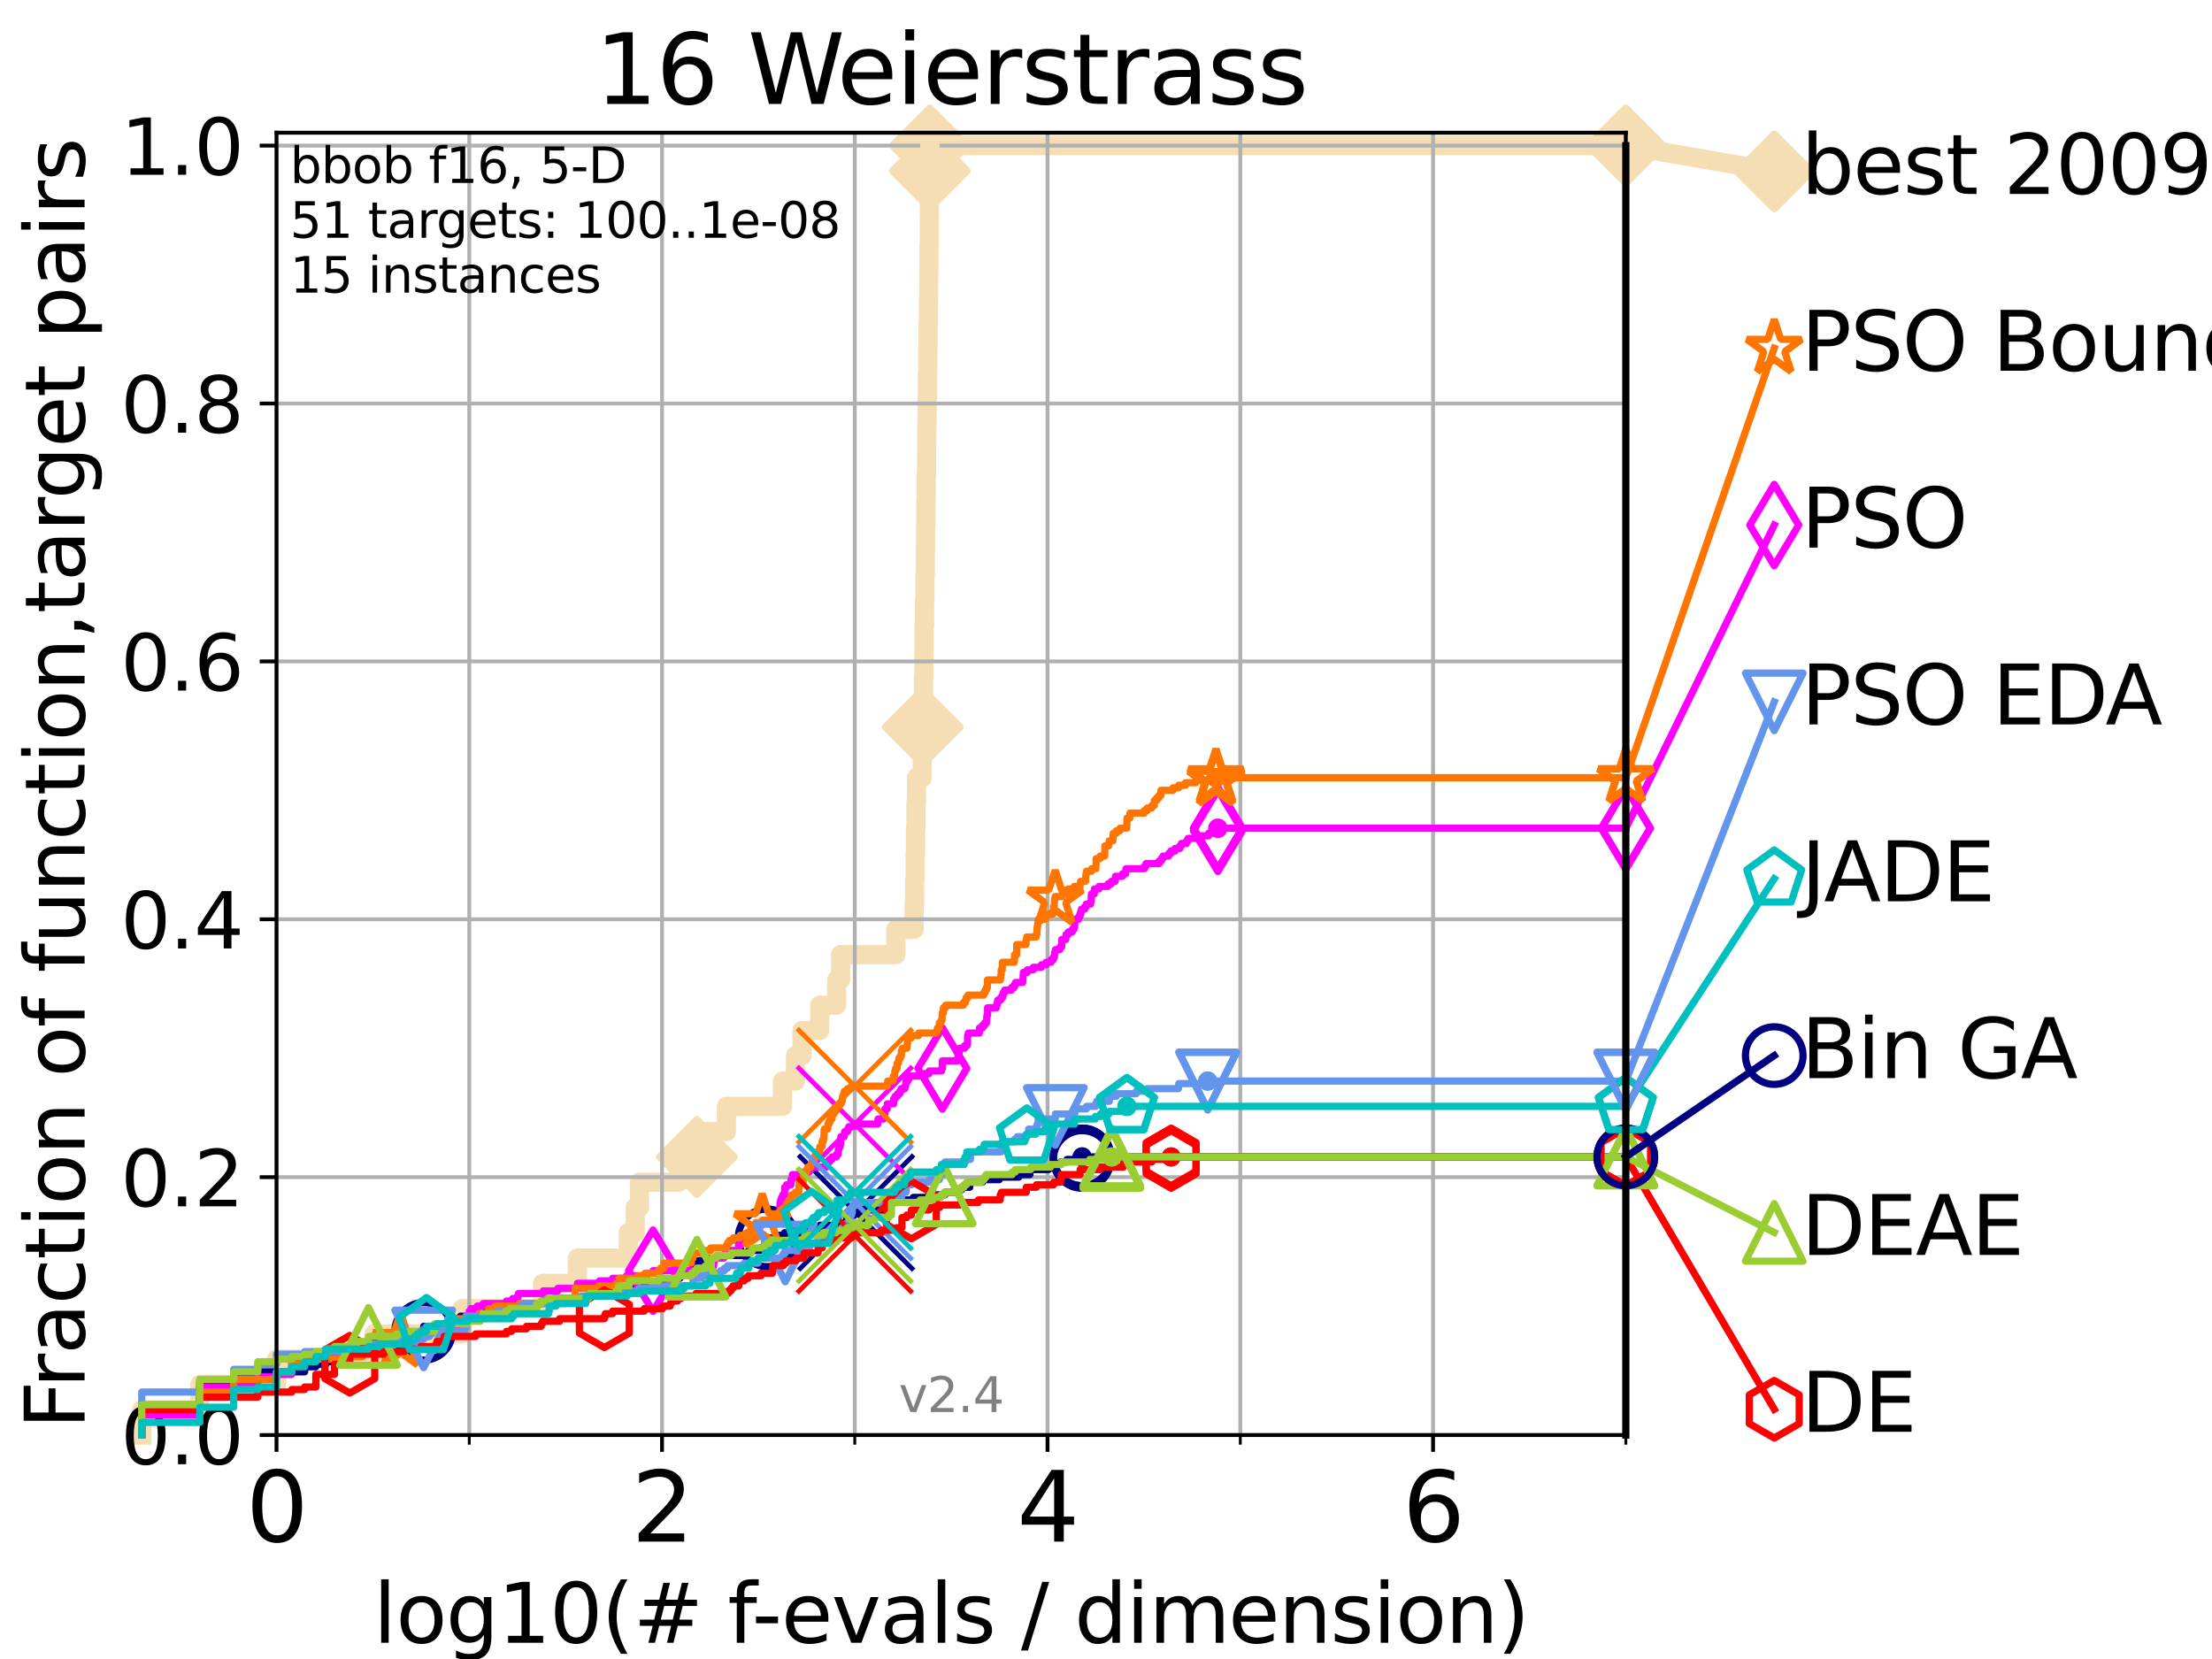 <?xml version="1.0" encoding="utf-8" standalone="no"?>
<!DOCTYPE svg PUBLIC "-//W3C//DTD SVG 1.1//EN"
  "http://www.w3.org/Graphics/SVG/1.1/DTD/svg11.dtd">
<svg height="345.6pt" version="1.1" viewBox="0 0 460.8 345.6" width="460.8pt" xmlns="http://www.w3.org/2000/svg" xmlns:xlink="http://www.w3.org/1999/xlink">
 <defs>
  <style type="text/css">*{stroke-linecap:butt;stroke-linejoin:round;}</style>
 </defs>
 <g id="figure_1">
  <g id="patch_1">
   <path d="M 0 345.6 
L 460.8 345.6 
L 460.8 0 
L 0 0 
z
" style="fill:#ffffff;"/>
  </g>
  <g id="axes_1">
   <g id="patch_2">
    <path d="M 57.6 298.944 
L 338.688 298.944 
L 338.688 27.648 
L 57.6 27.648 
z
" style="fill:#ffffff;"/>
   </g>
   <g id="line2d_1">
    <path d="M 29.533 298.944 
L 29.533 293.677 
L 41.621 293.677 
L 41.621 288.41 
L 57.6 288.41 
L 57.6 283.143 
L 77.885 283.143 
L 77.885 277.877 
L 96.301 277.877 
L 96.301 272.61 
L 113.023 272.61 
L 113.023 267.343 
L 120.287 267.343 
L 120.287 262.076 
L 130.875 262.076 
L 130.875 256.809 
L 132.327 256.809 
L 132.327 251.542 
L 133.216 251.542 
L 133.216 246.275 
L 141.436 246.275 
L 141.436 241.009 
L 145.167 241.009 
L 145.167 235.742 
L 151.325 235.742 
L 151.325 230.475 
L 163.004 230.475 
L 163.004 225.208 
L 165.711 225.208 
L 165.711 219.941 
L 167.073 219.941 
L 167.073 214.674 
L 170.762 214.674 
L 170.762 209.407 
L 174.279 209.407 
L 174.279 204.141 
L 175.109 204.141 
L 175.109 198.874 
L 186.623 198.874 
L 186.623 193.607 
L 190.436 193.607 
L 190.436 188.34 
L 190.542 188.34 
L 190.542 183.073 
L 190.634 183.073 
L 190.634 177.806 
L 190.71 177.806 
L 190.71 172.539 
L 190.816 172.539 
L 190.816 167.272 
L 190.92 167.272 
L 190.92 162.006 
L 192.12 162.006 
L 192.12 156.739 
L 192.18 156.739 
L 192.18 151.472 
L 192.228 151.472 
L 192.228 146.205 
L 192.381 146.205 
L 192.381 140.938 
L 192.464 140.938 
L 192.464 135.671 
L 192.502 135.671 
L 192.502 130.404 
L 192.601 130.404 
L 192.601 125.138 
L 192.678 125.138 
L 192.678 119.871 
L 192.755 119.871 
L 192.755 114.604 
L 192.809 114.604 
L 192.809 109.337 
L 192.876 109.337 
L 192.876 104.07 
L 192.943 104.07 
L 192.943 98.803 
L 193.027 98.803 
L 193.027 93.536 
L 193.055 93.536 
L 193.055 88.27 
L 193.128 88.27 
L 193.128 83.003 
L 193.198 83.003 
L 193.198 77.736 
L 193.273 77.736 
L 193.273 72.469 
L 193.334 72.469 
L 193.334 67.202 
L 193.422 67.202 
L 193.422 61.935 
L 193.471 61.935 
L 193.471 56.668 
L 193.523 56.668 
L 193.523 51.402 
L 193.578 51.402 
L 193.578 46.135 
L 193.601 46.135 
L 193.601 40.868 
L 193.646 40.868 
L 193.646 35.601 
L 193.701 35.601 
L 193.701 30.334 
L 338.688 30.334 
" style="fill:none;stroke:#f5deb3;stroke-linecap:square;stroke-width:4;"/>
   </g>
   <g id="line2d_2">
    <defs>
     <path d="M 0 7.778 
L 7.778 0 
L 0 -7.778 
L -7.778 0 
z
" id="m6ff382f1ef" style="stroke:#f5deb3;stroke-linejoin:miter;stroke-width:1.5;"/>
    </defs>
    <g>
     <use style="fill:#f5deb3;stroke:#f5deb3;stroke-linejoin:miter;stroke-width:1.5;" x="145.167" xlink:href="#m6ff382f1ef" y="241.009"/>
     <use style="fill:#f5deb3;stroke:#f5deb3;stroke-linejoin:miter;stroke-width:1.5;" x="192.228" xlink:href="#m6ff382f1ef" y="151.472"/>
     <use style="fill:#f5deb3;stroke:#f5deb3;stroke-linejoin:miter;stroke-width:1.5;" x="193.701" xlink:href="#m6ff382f1ef" y="35.601"/>
     <use style="fill:#f5deb3;stroke:#f5deb3;stroke-linejoin:miter;stroke-width:1.5;" x="193.701" xlink:href="#m6ff382f1ef" y="30.334"/>
     <use style="fill:#f5deb3;stroke:#f5deb3;stroke-linejoin:miter;stroke-width:1.5;" x="193.701" xlink:href="#m6ff382f1ef" y="30.334"/>
     <use style="fill:#f5deb3;stroke:#f5deb3;stroke-linejoin:miter;stroke-width:1.5;" x="338.688" xlink:href="#m6ff382f1ef" y="30.334"/>
    </g>
   </g>
   <g id="line2d_3">
    <path style="fill:none;stroke:#f5deb3;stroke-linecap:square;stroke-width:4;"/>
    <g/>
   </g>
   <g id="line2d_4">
    <path d="M 338.688 30.334 
L 369.608 35.706 
" style="fill:none;stroke:#f5deb3;stroke-linecap:square;stroke-width:4;"/>
    <g>
     <use style="fill:#f5deb3;stroke:#f5deb3;stroke-linejoin:miter;stroke-width:1.5;" x="338.688" xlink:href="#m6ff382f1ef" y="30.334"/>
     <use style="fill:#f5deb3;stroke:#f5deb3;stroke-linejoin:miter;stroke-width:1.5;" x="369.608" xlink:href="#m6ff382f1ef" y="35.706"/>
    </g>
   </g>
   <g id="matplotlib.axis_1">
    <g id="xtick_1">
     <g id="line2d_5">
      <path clip-path="url(#p323dfa662d)" d="M 57.6 298.944 
L 57.6 27.648 
" style="fill:none;stroke:#b0b0b0;stroke-linecap:square;stroke-width:0.8;"/>
     </g>
     <g id="line2d_6">
      <defs>
       <path d="M 0 0 
L 0 3.5 
" id="m8e9b2b22b6" style="stroke:#000000;stroke-width:0.8;"/>
      </defs>
      <g>
       <use style="stroke:#000000;stroke-width:0.8;" x="57.6" xlink:href="#m8e9b2b22b6" y="298.944"/>
      </g>
     </g>
     <g id="text_1">
      <!-- 0 -->
      <g transform="translate(51.237 321.141)scale(0.2 -0.2)">
       <defs>
        <path d="M 2034 4250 
Q 1547 4250 1301 3770 
Q 1056 3291 1056 2328 
Q 1056 1369 1301 889 
Q 1547 409 2034 409 
Q 2525 409 2770 889 
Q 3016 1369 3016 2328 
Q 3016 3291 2770 3770 
Q 2525 4250 2034 4250 
z
M 2034 4750 
Q 2819 4750 3233 4129 
Q 3647 3509 3647 2328 
Q 3647 1150 3233 529 
Q 2819 -91 2034 -91 
Q 1250 -91 836 529 
Q 422 1150 422 2328 
Q 422 3509 836 4129 
Q 1250 4750 2034 4750 
z
" id="DejaVuSans-30" transform="scale(0.016)"/>
       </defs>
       <use xlink:href="#DejaVuSans-30"/>
      </g>
     </g>
    </g>
    <g id="xtick_2">
     <g id="line2d_7">
      <path clip-path="url(#p323dfa662d)" d="M 137.911 298.944 
L 137.911 27.648 
" style="fill:none;stroke:#b0b0b0;stroke-linecap:square;stroke-width:0.8;"/>
     </g>
     <g id="line2d_8">
      <g>
       <use style="stroke:#000000;stroke-width:0.8;" x="137.911" xlink:href="#m8e9b2b22b6" y="298.944"/>
      </g>
     </g>
     <g id="text_2">
      <!-- 2 -->
      <g transform="translate(131.548 321.141)scale(0.2 -0.2)">
       <defs>
        <path d="M 1228 531 
L 3431 531 
L 3431 0 
L 469 0 
L 469 531 
Q 828 903 1448 1529 
Q 2069 2156 2228 2338 
Q 2531 2678 2651 2914 
Q 2772 3150 2772 3378 
Q 2772 3750 2511 3984 
Q 2250 4219 1831 4219 
Q 1534 4219 1204 4116 
Q 875 4013 500 3803 
L 500 4441 
Q 881 4594 1212 4672 
Q 1544 4750 1819 4750 
Q 2544 4750 2975 4387 
Q 3406 4025 3406 3419 
Q 3406 3131 3298 2873 
Q 3191 2616 2906 2266 
Q 2828 2175 2409 1742 
Q 1991 1309 1228 531 
z
" id="DejaVuSans-32" transform="scale(0.016)"/>
       </defs>
       <use xlink:href="#DejaVuSans-32"/>
      </g>
     </g>
    </g>
    <g id="xtick_3">
     <g id="line2d_9">
      <path clip-path="url(#p323dfa662d)" d="M 218.222 298.944 
L 218.222 27.648 
" style="fill:none;stroke:#b0b0b0;stroke-linecap:square;stroke-width:0.8;"/>
     </g>
     <g id="line2d_10">
      <g>
       <use style="stroke:#000000;stroke-width:0.8;" x="218.222" xlink:href="#m8e9b2b22b6" y="298.944"/>
      </g>
     </g>
     <g id="text_3">
      <!-- 4 -->
      <g transform="translate(211.859 321.141)scale(0.2 -0.2)">
       <defs>
        <path d="M 2419 4116 
L 825 1625 
L 2419 1625 
L 2419 4116 
z
M 2253 4666 
L 3047 4666 
L 3047 1625 
L 3713 1625 
L 3713 1100 
L 3047 1100 
L 3047 0 
L 2419 0 
L 2419 1100 
L 313 1100 
L 313 1709 
L 2253 4666 
z
" id="DejaVuSans-34" transform="scale(0.016)"/>
       </defs>
       <use xlink:href="#DejaVuSans-34"/>
      </g>
     </g>
    </g>
    <g id="xtick_4">
     <g id="line2d_11">
      <path clip-path="url(#p323dfa662d)" d="M 298.533 298.944 
L 298.533 27.648 
" style="fill:none;stroke:#b0b0b0;stroke-linecap:square;stroke-width:0.8;"/>
     </g>
     <g id="line2d_12">
      <g>
       <use style="stroke:#000000;stroke-width:0.8;" x="298.533" xlink:href="#m8e9b2b22b6" y="298.944"/>
      </g>
     </g>
     <g id="text_4">
      <!-- 6 -->
      <g transform="translate(292.17 321.141)scale(0.2 -0.2)">
       <defs>
        <path d="M 2113 2584 
Q 1688 2584 1439 2293 
Q 1191 2003 1191 1497 
Q 1191 994 1439 701 
Q 1688 409 2113 409 
Q 2538 409 2786 701 
Q 3034 994 3034 1497 
Q 3034 2003 2786 2293 
Q 2538 2584 2113 2584 
z
M 3366 4563 
L 3366 3988 
Q 3128 4100 2886 4159 
Q 2644 4219 2406 4219 
Q 1781 4219 1451 3797 
Q 1122 3375 1075 2522 
Q 1259 2794 1537 2939 
Q 1816 3084 2150 3084 
Q 2853 3084 3261 2657 
Q 3669 2231 3669 1497 
Q 3669 778 3244 343 
Q 2819 -91 2113 -91 
Q 1303 -91 875 529 
Q 447 1150 447 2328 
Q 447 3434 972 4092 
Q 1497 4750 2381 4750 
Q 2619 4750 2861 4703 
Q 3103 4656 3366 4563 
z
" id="DejaVuSans-36" transform="scale(0.016)"/>
       </defs>
       <use xlink:href="#DejaVuSans-36"/>
      </g>
     </g>
    </g>
    <g id="xtick_5">
     <g id="line2d_13">
      <path clip-path="url(#p323dfa662d)" d="M 97.755 298.944 
L 97.755 27.648 
" style="fill:none;stroke:#b0b0b0;stroke-linecap:square;stroke-width:0.8;"/>
     </g>
     <g id="line2d_14">
      <defs>
       <path d="M 0 0 
L 0 2 
" id="md053203120" style="stroke:#000000;stroke-width:0.6;"/>
      </defs>
      <g>
       <use style="stroke:#000000;stroke-width:0.6;" x="97.755" xlink:href="#md053203120" y="298.944"/>
      </g>
     </g>
    </g>
    <g id="xtick_6">
     <g id="line2d_15">
      <path clip-path="url(#p323dfa662d)" d="M 178.066 298.944 
L 178.066 27.648 
" style="fill:none;stroke:#b0b0b0;stroke-linecap:square;stroke-width:0.8;"/>
     </g>
     <g id="line2d_16">
      <g>
       <use style="stroke:#000000;stroke-width:0.6;" x="178.066" xlink:href="#md053203120" y="298.944"/>
      </g>
     </g>
    </g>
    <g id="xtick_7">
     <g id="line2d_17">
      <path clip-path="url(#p323dfa662d)" d="M 258.377 298.944 
L 258.377 27.648 
" style="fill:none;stroke:#b0b0b0;stroke-linecap:square;stroke-width:0.8;"/>
     </g>
     <g id="line2d_18">
      <g>
       <use style="stroke:#000000;stroke-width:0.6;" x="258.377" xlink:href="#md053203120" y="298.944"/>
      </g>
     </g>
    </g>
    <g id="xtick_8">
     <g id="line2d_19">
      <path clip-path="url(#p323dfa662d)" d="M 338.688 298.944 
L 338.688 27.648 
" style="fill:none;stroke:#b0b0b0;stroke-linecap:square;stroke-width:0.8;"/>
     </g>
     <g id="line2d_20">
      <g>
       <use style="stroke:#000000;stroke-width:0.6;" x="338.688" xlink:href="#md053203120" y="298.944"/>
      </g>
     </g>
    </g>
    <g id="text_5">
     <!-- log10(# f-evals / dimension) -->
     <g transform="translate(77.764 342.218)scale(0.17 -0.17)">
      <defs>
       <path d="M 603 4863 
L 1178 4863 
L 1178 0 
L 603 0 
L 603 4863 
z
" id="DejaVuSans-6c" transform="scale(0.016)"/>
       <path d="M 1959 3097 
Q 1497 3097 1228 2736 
Q 959 2375 959 1747 
Q 959 1119 1226 758 
Q 1494 397 1959 397 
Q 2419 397 2687 759 
Q 2956 1122 2956 1747 
Q 2956 2369 2687 2733 
Q 2419 3097 1959 3097 
z
M 1959 3584 
Q 2709 3584 3137 3096 
Q 3566 2609 3566 1747 
Q 3566 888 3137 398 
Q 2709 -91 1959 -91 
Q 1206 -91 779 398 
Q 353 888 353 1747 
Q 353 2609 779 3096 
Q 1206 3584 1959 3584 
z
" id="DejaVuSans-6f" transform="scale(0.016)"/>
       <path d="M 2906 1791 
Q 2906 2416 2648 2759 
Q 2391 3103 1925 3103 
Q 1463 3103 1205 2759 
Q 947 2416 947 1791 
Q 947 1169 1205 825 
Q 1463 481 1925 481 
Q 2391 481 2648 825 
Q 2906 1169 2906 1791 
z
M 3481 434 
Q 3481 -459 3084 -895 
Q 2688 -1331 1869 -1331 
Q 1566 -1331 1297 -1286 
Q 1028 -1241 775 -1147 
L 775 -588 
Q 1028 -725 1275 -790 
Q 1522 -856 1778 -856 
Q 2344 -856 2625 -561 
Q 2906 -266 2906 331 
L 2906 616 
Q 2728 306 2450 153 
Q 2172 0 1784 0 
Q 1141 0 747 490 
Q 353 981 353 1791 
Q 353 2603 747 3093 
Q 1141 3584 1784 3584 
Q 2172 3584 2450 3431 
Q 2728 3278 2906 2969 
L 2906 3500 
L 3481 3500 
L 3481 434 
z
" id="DejaVuSans-67" transform="scale(0.016)"/>
       <path d="M 794 531 
L 1825 531 
L 1825 4091 
L 703 3866 
L 703 4441 
L 1819 4666 
L 2450 4666 
L 2450 531 
L 3481 531 
L 3481 0 
L 794 0 
L 794 531 
z
" id="DejaVuSans-31" transform="scale(0.016)"/>
       <path d="M 1984 4856 
Q 1566 4138 1362 3434 
Q 1159 2731 1159 2009 
Q 1159 1288 1364 580 
Q 1569 -128 1984 -844 
L 1484 -844 
Q 1016 -109 783 600 
Q 550 1309 550 2009 
Q 550 2706 781 3412 
Q 1013 4119 1484 4856 
L 1984 4856 
z
" id="DejaVuSans-28" transform="scale(0.016)"/>
       <path d="M 3272 2816 
L 2363 2816 
L 2100 1772 
L 3016 1772 
L 3272 2816 
z
M 2803 4594 
L 2478 3297 
L 3391 3297 
L 3719 4594 
L 4219 4594 
L 3897 3297 
L 4872 3297 
L 4872 2816 
L 3775 2816 
L 3519 1772 
L 4513 1772 
L 4513 1294 
L 3397 1294 
L 3072 0 
L 2572 0 
L 2894 1294 
L 1978 1294 
L 1656 0 
L 1153 0 
L 1478 1294 
L 494 1294 
L 494 1772 
L 1594 1772 
L 1856 2816 
L 850 2816 
L 850 3297 
L 1978 3297 
L 2297 4594 
L 2803 4594 
z
" id="DejaVuSans-23" transform="scale(0.016)"/>
       <path id="DejaVuSans-20" transform="scale(0.016)"/>
       <path d="M 2375 4863 
L 2375 4384 
L 1825 4384 
Q 1516 4384 1395 4259 
Q 1275 4134 1275 3809 
L 1275 3500 
L 2222 3500 
L 2222 3053 
L 1275 3053 
L 1275 0 
L 697 0 
L 697 3053 
L 147 3053 
L 147 3500 
L 697 3500 
L 697 3744 
Q 697 4328 969 4595 
Q 1241 4863 1831 4863 
L 2375 4863 
z
" id="DejaVuSans-66" transform="scale(0.016)"/>
       <path d="M 313 2009 
L 1997 2009 
L 1997 1497 
L 313 1497 
L 313 2009 
z
" id="DejaVuSans-2d" transform="scale(0.016)"/>
       <path d="M 3597 1894 
L 3597 1613 
L 953 1613 
Q 991 1019 1311 708 
Q 1631 397 2203 397 
Q 2534 397 2845 478 
Q 3156 559 3463 722 
L 3463 178 
Q 3153 47 2828 -22 
Q 2503 -91 2169 -91 
Q 1331 -91 842 396 
Q 353 884 353 1716 
Q 353 2575 817 3079 
Q 1281 3584 2069 3584 
Q 2775 3584 3186 3129 
Q 3597 2675 3597 1894 
z
M 3022 2063 
Q 3016 2534 2758 2815 
Q 2500 3097 2075 3097 
Q 1594 3097 1305 2825 
Q 1016 2553 972 2059 
L 3022 2063 
z
" id="DejaVuSans-65" transform="scale(0.016)"/>
       <path d="M 191 3500 
L 800 3500 
L 1894 563 
L 2988 3500 
L 3597 3500 
L 2284 0 
L 1503 0 
L 191 3500 
z
" id="DejaVuSans-76" transform="scale(0.016)"/>
       <path d="M 2194 1759 
Q 1497 1759 1228 1600 
Q 959 1441 959 1056 
Q 959 750 1161 570 
Q 1363 391 1709 391 
Q 2188 391 2477 730 
Q 2766 1069 2766 1631 
L 2766 1759 
L 2194 1759 
z
M 3341 1997 
L 3341 0 
L 2766 0 
L 2766 531 
Q 2569 213 2275 61 
Q 1981 -91 1556 -91 
Q 1019 -91 701 211 
Q 384 513 384 1019 
Q 384 1609 779 1909 
Q 1175 2209 1959 2209 
L 2766 2209 
L 2766 2266 
Q 2766 2663 2505 2880 
Q 2244 3097 1772 3097 
Q 1472 3097 1187 3025 
Q 903 2953 641 2809 
L 641 3341 
Q 956 3463 1253 3523 
Q 1550 3584 1831 3584 
Q 2591 3584 2966 3190 
Q 3341 2797 3341 1997 
z
" id="DejaVuSans-61" transform="scale(0.016)"/>
       <path d="M 2834 3397 
L 2834 2853 
Q 2591 2978 2328 3040 
Q 2066 3103 1784 3103 
Q 1356 3103 1142 2972 
Q 928 2841 928 2578 
Q 928 2378 1081 2264 
Q 1234 2150 1697 2047 
L 1894 2003 
Q 2506 1872 2764 1633 
Q 3022 1394 3022 966 
Q 3022 478 2636 193 
Q 2250 -91 1575 -91 
Q 1294 -91 989 -36 
Q 684 19 347 128 
L 347 722 
Q 666 556 975 473 
Q 1284 391 1588 391 
Q 1994 391 2212 530 
Q 2431 669 2431 922 
Q 2431 1156 2273 1281 
Q 2116 1406 1581 1522 
L 1381 1569 
Q 847 1681 609 1914 
Q 372 2147 372 2553 
Q 372 3047 722 3315 
Q 1072 3584 1716 3584 
Q 2034 3584 2315 3537 
Q 2597 3491 2834 3397 
z
" id="DejaVuSans-73" transform="scale(0.016)"/>
       <path d="M 1625 4666 
L 2156 4666 
L 531 -594 
L 0 -594 
L 1625 4666 
z
" id="DejaVuSans-2f" transform="scale(0.016)"/>
       <path d="M 2906 2969 
L 2906 4863 
L 3481 4863 
L 3481 0 
L 2906 0 
L 2906 525 
Q 2725 213 2448 61 
Q 2172 -91 1784 -91 
Q 1150 -91 751 415 
Q 353 922 353 1747 
Q 353 2572 751 3078 
Q 1150 3584 1784 3584 
Q 2172 3584 2448 3432 
Q 2725 3281 2906 2969 
z
M 947 1747 
Q 947 1113 1208 752 
Q 1469 391 1925 391 
Q 2381 391 2643 752 
Q 2906 1113 2906 1747 
Q 2906 2381 2643 2742 
Q 2381 3103 1925 3103 
Q 1469 3103 1208 2742 
Q 947 2381 947 1747 
z
" id="DejaVuSans-64" transform="scale(0.016)"/>
       <path d="M 603 3500 
L 1178 3500 
L 1178 0 
L 603 0 
L 603 3500 
z
M 603 4863 
L 1178 4863 
L 1178 4134 
L 603 4134 
L 603 4863 
z
" id="DejaVuSans-69" transform="scale(0.016)"/>
       <path d="M 3328 2828 
Q 3544 3216 3844 3400 
Q 4144 3584 4550 3584 
Q 5097 3584 5394 3201 
Q 5691 2819 5691 2113 
L 5691 0 
L 5113 0 
L 5113 2094 
Q 5113 2597 4934 2840 
Q 4756 3084 4391 3084 
Q 3944 3084 3684 2787 
Q 3425 2491 3425 1978 
L 3425 0 
L 2847 0 
L 2847 2094 
Q 2847 2600 2669 2842 
Q 2491 3084 2119 3084 
Q 1678 3084 1418 2786 
Q 1159 2488 1159 1978 
L 1159 0 
L 581 0 
L 581 3500 
L 1159 3500 
L 1159 2956 
Q 1356 3278 1631 3431 
Q 1906 3584 2284 3584 
Q 2666 3584 2933 3390 
Q 3200 3197 3328 2828 
z
" id="DejaVuSans-6d" transform="scale(0.016)"/>
       <path d="M 3513 2113 
L 3513 0 
L 2938 0 
L 2938 2094 
Q 2938 2591 2744 2837 
Q 2550 3084 2163 3084 
Q 1697 3084 1428 2787 
Q 1159 2491 1159 1978 
L 1159 0 
L 581 0 
L 581 3500 
L 1159 3500 
L 1159 2956 
Q 1366 3272 1645 3428 
Q 1925 3584 2291 3584 
Q 2894 3584 3203 3211 
Q 3513 2838 3513 2113 
z
" id="DejaVuSans-6e" transform="scale(0.016)"/>
       <path d="M 513 4856 
L 1013 4856 
Q 1481 4119 1714 3412 
Q 1947 2706 1947 2009 
Q 1947 1309 1714 600 
Q 1481 -109 1013 -844 
L 513 -844 
Q 928 -128 1133 580 
Q 1338 1288 1338 2009 
Q 1338 2731 1133 3434 
Q 928 4138 513 4856 
z
" id="DejaVuSans-29" transform="scale(0.016)"/>
      </defs>
      <use xlink:href="#DejaVuSans-6c"/>
      <use x="27.783" xlink:href="#DejaVuSans-6f"/>
      <use x="88.965" xlink:href="#DejaVuSans-67"/>
      <use x="152.441" xlink:href="#DejaVuSans-31"/>
      <use x="216.064" xlink:href="#DejaVuSans-30"/>
      <use x="279.688" xlink:href="#DejaVuSans-28"/>
      <use x="318.701" xlink:href="#DejaVuSans-23"/>
      <use x="402.49" xlink:href="#DejaVuSans-20"/>
      <use x="434.277" xlink:href="#DejaVuSans-66"/>
      <use x="463.982" xlink:href="#DejaVuSans-2d"/>
      <use x="500.066" xlink:href="#DejaVuSans-65"/>
      <use x="561.59" xlink:href="#DejaVuSans-76"/>
      <use x="620.77" xlink:href="#DejaVuSans-61"/>
      <use x="682.049" xlink:href="#DejaVuSans-6c"/>
      <use x="709.832" xlink:href="#DejaVuSans-73"/>
      <use x="761.932" xlink:href="#DejaVuSans-20"/>
      <use x="793.719" xlink:href="#DejaVuSans-2f"/>
      <use x="827.41" xlink:href="#DejaVuSans-20"/>
      <use x="859.197" xlink:href="#DejaVuSans-64"/>
      <use x="922.674" xlink:href="#DejaVuSans-69"/>
      <use x="950.457" xlink:href="#DejaVuSans-6d"/>
      <use x="1047.869" xlink:href="#DejaVuSans-65"/>
      <use x="1109.393" xlink:href="#DejaVuSans-6e"/>
      <use x="1172.771" xlink:href="#DejaVuSans-73"/>
      <use x="1224.871" xlink:href="#DejaVuSans-69"/>
      <use x="1252.654" xlink:href="#DejaVuSans-6f"/>
      <use x="1313.836" xlink:href="#DejaVuSans-6e"/>
      <use x="1377.215" xlink:href="#DejaVuSans-29"/>
     </g>
    </g>
   </g>
   <g id="matplotlib.axis_2">
    <g id="ytick_1">
     <g id="line2d_21">
      <path clip-path="url(#p323dfa662d)" d="M 57.6 298.944 
L 338.688 298.944 
" style="fill:none;stroke:#b0b0b0;stroke-linecap:square;stroke-width:0.8;"/>
     </g>
     <g id="line2d_22">
      <defs>
       <path d="M 0 0 
L -3.5 0 
" id="m2e94606998" style="stroke:#000000;stroke-width:0.8;"/>
      </defs>
      <g>
       <use style="stroke:#000000;stroke-width:0.8;" x="57.6" xlink:href="#m2e94606998" y="298.944"/>
      </g>
     </g>
     <g id="text_6">
      <!-- 0.0 -->
      <g transform="translate(25.155 305.023)scale(0.16 -0.16)">
       <defs>
        <path d="M 684 794 
L 1344 794 
L 1344 0 
L 684 0 
L 684 794 
z
" id="DejaVuSans-2e" transform="scale(0.016)"/>
       </defs>
       <use xlink:href="#DejaVuSans-30"/>
       <use x="63.623" xlink:href="#DejaVuSans-2e"/>
       <use x="95.41" xlink:href="#DejaVuSans-30"/>
      </g>
     </g>
    </g>
    <g id="ytick_2">
     <g id="line2d_23">
      <path clip-path="url(#p323dfa662d)" d="M 57.6 245.222 
L 338.688 245.222 
" style="fill:none;stroke:#b0b0b0;stroke-linecap:square;stroke-width:0.8;"/>
     </g>
     <g id="line2d_24">
      <g>
       <use style="stroke:#000000;stroke-width:0.8;" x="57.6" xlink:href="#m2e94606998" y="245.222"/>
      </g>
     </g>
     <g id="text_7">
      <!-- 0.2 -->
      <g transform="translate(25.155 251.301)scale(0.16 -0.16)">
       <use xlink:href="#DejaVuSans-30"/>
       <use x="63.623" xlink:href="#DejaVuSans-2e"/>
       <use x="95.41" xlink:href="#DejaVuSans-32"/>
      </g>
     </g>
    </g>
    <g id="ytick_3">
     <g id="line2d_25">
      <path clip-path="url(#p323dfa662d)" d="M 57.6 191.5 
L 338.688 191.5 
" style="fill:none;stroke:#b0b0b0;stroke-linecap:square;stroke-width:0.8;"/>
     </g>
     <g id="line2d_26">
      <g>
       <use style="stroke:#000000;stroke-width:0.8;" x="57.6" xlink:href="#m2e94606998" y="191.5"/>
      </g>
     </g>
     <g id="text_8">
      <!-- 0.4 -->
      <g transform="translate(25.155 197.579)scale(0.16 -0.16)">
       <use xlink:href="#DejaVuSans-30"/>
       <use x="63.623" xlink:href="#DejaVuSans-2e"/>
       <use x="95.41" xlink:href="#DejaVuSans-34"/>
      </g>
     </g>
    </g>
    <g id="ytick_4">
     <g id="line2d_27">
      <path clip-path="url(#p323dfa662d)" d="M 57.6 137.778 
L 338.688 137.778 
" style="fill:none;stroke:#b0b0b0;stroke-linecap:square;stroke-width:0.8;"/>
     </g>
     <g id="line2d_28">
      <g>
       <use style="stroke:#000000;stroke-width:0.8;" x="57.6" xlink:href="#m2e94606998" y="137.778"/>
      </g>
     </g>
     <g id="text_9">
      <!-- 0.6 -->
      <g transform="translate(25.155 143.857)scale(0.16 -0.16)">
       <use xlink:href="#DejaVuSans-30"/>
       <use x="63.623" xlink:href="#DejaVuSans-2e"/>
       <use x="95.41" xlink:href="#DejaVuSans-36"/>
      </g>
     </g>
    </g>
    <g id="ytick_5">
     <g id="line2d_29">
      <path clip-path="url(#p323dfa662d)" d="M 57.6 84.056 
L 338.688 84.056 
" style="fill:none;stroke:#b0b0b0;stroke-linecap:square;stroke-width:0.8;"/>
     </g>
     <g id="line2d_30">
      <g>
       <use style="stroke:#000000;stroke-width:0.8;" x="57.6" xlink:href="#m2e94606998" y="84.056"/>
      </g>
     </g>
     <g id="text_10">
      <!-- 0.8 -->
      <g transform="translate(25.155 90.135)scale(0.16 -0.16)">
       <defs>
        <path d="M 2034 2216 
Q 1584 2216 1326 1975 
Q 1069 1734 1069 1313 
Q 1069 891 1326 650 
Q 1584 409 2034 409 
Q 2484 409 2743 651 
Q 3003 894 3003 1313 
Q 3003 1734 2745 1975 
Q 2488 2216 2034 2216 
z
M 1403 2484 
Q 997 2584 770 2862 
Q 544 3141 544 3541 
Q 544 4100 942 4425 
Q 1341 4750 2034 4750 
Q 2731 4750 3128 4425 
Q 3525 4100 3525 3541 
Q 3525 3141 3298 2862 
Q 3072 2584 2669 2484 
Q 3125 2378 3379 2068 
Q 3634 1759 3634 1313 
Q 3634 634 3220 271 
Q 2806 -91 2034 -91 
Q 1263 -91 848 271 
Q 434 634 434 1313 
Q 434 1759 690 2068 
Q 947 2378 1403 2484 
z
M 1172 3481 
Q 1172 3119 1398 2916 
Q 1625 2713 2034 2713 
Q 2441 2713 2670 2916 
Q 2900 3119 2900 3481 
Q 2900 3844 2670 4047 
Q 2441 4250 2034 4250 
Q 1625 4250 1398 4047 
Q 1172 3844 1172 3481 
z
" id="DejaVuSans-38" transform="scale(0.016)"/>
       </defs>
       <use xlink:href="#DejaVuSans-30"/>
       <use x="63.623" xlink:href="#DejaVuSans-2e"/>
       <use x="95.41" xlink:href="#DejaVuSans-38"/>
      </g>
     </g>
    </g>
    <g id="ytick_6">
     <g id="line2d_31">
      <path clip-path="url(#p323dfa662d)" d="M 57.6 30.334 
L 338.688 30.334 
" style="fill:none;stroke:#b0b0b0;stroke-linecap:square;stroke-width:0.8;"/>
     </g>
     <g id="line2d_32">
      <g>
       <use style="stroke:#000000;stroke-width:0.8;" x="57.6" xlink:href="#m2e94606998" y="30.334"/>
      </g>
     </g>
     <g id="text_11">
      <!-- 1.0 -->
      <g transform="translate(25.155 36.413)scale(0.16 -0.16)">
       <use xlink:href="#DejaVuSans-31"/>
       <use x="63.623" xlink:href="#DejaVuSans-2e"/>
       <use x="95.41" xlink:href="#DejaVuSans-30"/>
      </g>
     </g>
    </g>
    <g id="text_12">
     <!-- Fraction of function,target pairs -->
     <g transform="translate(17.62 297.681)rotate(-90)scale(0.17 -0.17)">
      <defs>
       <path d="M 628 4666 
L 3309 4666 
L 3309 4134 
L 1259 4134 
L 1259 2759 
L 3109 2759 
L 3109 2228 
L 1259 2228 
L 1259 0 
L 628 0 
L 628 4666 
z
" id="DejaVuSans-46" transform="scale(0.016)"/>
       <path d="M 2631 2963 
Q 2534 3019 2420 3045 
Q 2306 3072 2169 3072 
Q 1681 3072 1420 2755 
Q 1159 2438 1159 1844 
L 1159 0 
L 581 0 
L 581 3500 
L 1159 3500 
L 1159 2956 
Q 1341 3275 1631 3429 
Q 1922 3584 2338 3584 
Q 2397 3584 2469 3576 
Q 2541 3569 2628 3553 
L 2631 2963 
z
" id="DejaVuSans-72" transform="scale(0.016)"/>
       <path d="M 3122 3366 
L 3122 2828 
Q 2878 2963 2633 3030 
Q 2388 3097 2138 3097 
Q 1578 3097 1268 2742 
Q 959 2388 959 1747 
Q 959 1106 1268 751 
Q 1578 397 2138 397 
Q 2388 397 2633 464 
Q 2878 531 3122 666 
L 3122 134 
Q 2881 22 2623 -34 
Q 2366 -91 2075 -91 
Q 1284 -91 818 406 
Q 353 903 353 1747 
Q 353 2603 823 3093 
Q 1294 3584 2113 3584 
Q 2378 3584 2631 3529 
Q 2884 3475 3122 3366 
z
" id="DejaVuSans-63" transform="scale(0.016)"/>
       <path d="M 1172 4494 
L 1172 3500 
L 2356 3500 
L 2356 3053 
L 1172 3053 
L 1172 1153 
Q 1172 725 1289 603 
Q 1406 481 1766 481 
L 2356 481 
L 2356 0 
L 1766 0 
Q 1100 0 847 248 
Q 594 497 594 1153 
L 594 3053 
L 172 3053 
L 172 3500 
L 594 3500 
L 594 4494 
L 1172 4494 
z
" id="DejaVuSans-74" transform="scale(0.016)"/>
       <path d="M 544 1381 
L 544 3500 
L 1119 3500 
L 1119 1403 
Q 1119 906 1312 657 
Q 1506 409 1894 409 
Q 2359 409 2629 706 
Q 2900 1003 2900 1516 
L 2900 3500 
L 3475 3500 
L 3475 0 
L 2900 0 
L 2900 538 
Q 2691 219 2414 64 
Q 2138 -91 1772 -91 
Q 1169 -91 856 284 
Q 544 659 544 1381 
z
M 1991 3584 
L 1991 3584 
z
" id="DejaVuSans-75" transform="scale(0.016)"/>
       <path d="M 750 794 
L 1409 794 
L 1409 256 
L 897 -744 
L 494 -744 
L 750 256 
L 750 794 
z
" id="DejaVuSans-2c" transform="scale(0.016)"/>
       <path d="M 1159 525 
L 1159 -1331 
L 581 -1331 
L 581 3500 
L 1159 3500 
L 1159 2969 
Q 1341 3281 1617 3432 
Q 1894 3584 2278 3584 
Q 2916 3584 3314 3078 
Q 3713 2572 3713 1747 
Q 3713 922 3314 415 
Q 2916 -91 2278 -91 
Q 1894 -91 1617 61 
Q 1341 213 1159 525 
z
M 3116 1747 
Q 3116 2381 2855 2742 
Q 2594 3103 2138 3103 
Q 1681 3103 1420 2742 
Q 1159 2381 1159 1747 
Q 1159 1113 1420 752 
Q 1681 391 2138 391 
Q 2594 391 2855 752 
Q 3116 1113 3116 1747 
z
" id="DejaVuSans-70" transform="scale(0.016)"/>
      </defs>
      <use xlink:href="#DejaVuSans-46"/>
      <use x="50.27" xlink:href="#DejaVuSans-72"/>
      <use x="91.383" xlink:href="#DejaVuSans-61"/>
      <use x="152.662" xlink:href="#DejaVuSans-63"/>
      <use x="207.643" xlink:href="#DejaVuSans-74"/>
      <use x="246.852" xlink:href="#DejaVuSans-69"/>
      <use x="274.635" xlink:href="#DejaVuSans-6f"/>
      <use x="335.816" xlink:href="#DejaVuSans-6e"/>
      <use x="399.195" xlink:href="#DejaVuSans-20"/>
      <use x="430.982" xlink:href="#DejaVuSans-6f"/>
      <use x="492.164" xlink:href="#DejaVuSans-66"/>
      <use x="527.369" xlink:href="#DejaVuSans-20"/>
      <use x="559.156" xlink:href="#DejaVuSans-66"/>
      <use x="594.361" xlink:href="#DejaVuSans-75"/>
      <use x="657.74" xlink:href="#DejaVuSans-6e"/>
      <use x="721.119" xlink:href="#DejaVuSans-63"/>
      <use x="776.1" xlink:href="#DejaVuSans-74"/>
      <use x="815.309" xlink:href="#DejaVuSans-69"/>
      <use x="843.092" xlink:href="#DejaVuSans-6f"/>
      <use x="904.273" xlink:href="#DejaVuSans-6e"/>
      <use x="967.652" xlink:href="#DejaVuSans-2c"/>
      <use x="999.439" xlink:href="#DejaVuSans-74"/>
      <use x="1038.648" xlink:href="#DejaVuSans-61"/>
      <use x="1099.928" xlink:href="#DejaVuSans-72"/>
      <use x="1139.291" xlink:href="#DejaVuSans-67"/>
      <use x="1202.768" xlink:href="#DejaVuSans-65"/>
      <use x="1264.291" xlink:href="#DejaVuSans-74"/>
      <use x="1303.5" xlink:href="#DejaVuSans-20"/>
      <use x="1335.287" xlink:href="#DejaVuSans-70"/>
      <use x="1398.764" xlink:href="#DejaVuSans-61"/>
      <use x="1460.043" xlink:href="#DejaVuSans-69"/>
      <use x="1487.826" xlink:href="#DejaVuSans-72"/>
      <use x="1528.939" xlink:href="#DejaVuSans-73"/>
     </g>
    </g>
   </g>
   <g id="line2d_33">
    <defs>
     <path d="M 0 1.5 
C 0.398 1.5 0.779 1.342 1.061 1.061 
C 1.342 0.779 1.5 0.398 1.5 0 
C 1.5 -0.398 1.342 -0.779 1.061 -1.061 
C 0.779 -1.342 0.398 -1.5 0 -1.5 
C -0.398 -1.5 -0.779 -1.342 -1.061 -1.061 
C -1.342 -0.779 -1.5 -0.398 -1.5 0 
C -1.5 0.398 -1.342 0.779 -1.061 1.061 
C -0.779 1.342 -0.398 1.5 0 1.5 
z
" id="m8e916a2621" style="stroke:#f5deb3;"/>
    </defs>
    <g>
     <use style="fill:#f5deb3;stroke:#f5deb3;" x="193.701" xlink:href="#m8e916a2621" y="30.334"/>
     <use style="fill:#f5deb3;stroke:#f5deb3;" x="193.701" xlink:href="#m8e916a2621" y="30.334"/>
    </g>
   </g>
   <g id="line2d_34">
    <defs>
     <path d="M 0 1.5 
C 0.398 1.5 0.779 1.342 1.061 1.061 
C 1.342 0.779 1.5 0.398 1.5 0 
C 1.5 -0.398 1.342 -0.779 1.061 -1.061 
C 0.779 -1.342 0.398 -1.5 0 -1.5 
C -0.398 -1.5 -0.779 -1.342 -1.061 -1.061 
C -1.342 -0.779 -1.5 -0.398 -1.5 0 
C -1.5 0.398 -1.342 0.779 -1.061 1.061 
C -0.779 1.342 -0.398 1.5 0 1.5 
z
" id="m5b576f45c1" style="stroke:#000080;"/>
    </defs>
    <g>
     <use style="fill:#000080;stroke:#000080;" x="225.428" xlink:href="#m5b576f45c1" y="241.009"/>
     <use style="fill:#000080;stroke:#000080;" x="225.428" xlink:href="#m5b576f45c1" y="241.009"/>
    </g>
   </g>
   <g id="line2d_35">
    <path d="M 29.533 298.944 
L 29.533 293.677 
L 41.621 293.677 
L 41.621 287.884 
L 48.692 287.884 
L 48.692 286.83 
L 53.709 286.83 
L 53.709 285.777 
L 63.468 285.777 
L 63.468 284.723 
L 65.797 284.723 
L 65.797 284.197 
L 67.851 284.197 
L 67.851 283.67 
L 69.688 283.67 
L 69.688 282.09 
L 72.868 282.09 
L 72.868 281.563 
L 75.556 281.563 
L 75.556 281.037 
L 76.759 281.037 
L 76.759 279.983 
L 77.885 279.983 
L 77.885 279.457 
L 78.942 279.457 
L 78.942 278.93 
L 80.881 278.93 
L 80.881 277.877 
L 87.644 277.877 
L 87.644 277.35 
L 88.256 277.35 
L 88.256 276.296 
L 92.027 276.296 
L 92.027 275.77 
L 95.526 275.77 
L 95.526 275.243 
L 95.918 275.243 
L 95.918 274.19 
L 99.098 274.19 
L 99.098 273.663 
L 101.223 273.663 
L 101.223 273.136 
L 105.057 273.136 
L 105.057 272.61 
L 111.186 272.61 
L 111.186 272.083 
L 111.82 272.083 
L 111.82 271.556 
L 112.877 271.556 
L 112.877 271.03 
L 115.333 271.03 
L 115.333 270.503 
L 122.699 270.503 
L 122.699 269.976 
L 125.328 269.976 
L 125.328 269.45 
L 125.542 269.45 
L 125.542 268.923 
L 128.351 268.923 
L 128.351 268.396 
L 131.287 268.396 
L 131.287 267.87 
L 132.66 267.87 
L 132.66 267.343 
L 136.869 267.343 
L 136.869 266.816 
L 140.409 266.816 
L 140.409 266.289 
L 141.634 266.289 
L 141.634 264.709 
L 144.221 264.709 
L 144.221 264.183 
L 144.889 264.183 
L 144.935 263.129 
L 145.486 263.129 
L 145.486 262.603 
L 147.51 262.603 
L 147.51 262.076 
L 149.341 262.076 
L 149.341 261.549 
L 154.774 261.549 
L 154.774 261.023 
L 155.966 261.023 
L 155.966 260.496 
L 158.412 260.496 
L 158.412 259.969 
L 159.365 259.969 
L 159.365 258.916 
L 159.788 258.916 
L 159.788 257.862 
L 161.699 257.862 
L 161.699 257.336 
L 163.429 257.336 
L 163.429 256.809 
L 167.256 256.809 
L 167.256 256.282 
L 170.559 256.282 
L 170.559 255.756 
L 170.831 255.756 
L 170.831 255.229 
L 175.706 255.229 
L 175.706 254.702 
L 176.298 254.702 
L 176.406 253.649 
L 176.763 253.649 
L 176.763 253.122 
L 178.003 253.122 
L 178.003 252.596 
L 180.336 252.596 
L 180.336 252.069 
L 184.512 252.069 
L 184.512 251.542 
L 185.487 251.542 
L 185.487 251.016 
L 185.745 251.016 
L 185.745 250.489 
L 188.825 250.489 
L 188.825 249.962 
L 190.255 249.962 
L 190.255 249.436 
L 193.781 249.436 
L 193.781 248.909 
L 196.833 248.909 
L 196.833 248.382 
L 199.389 248.382 
L 199.389 247.855 
L 200.325 247.855 
L 200.325 247.329 
L 202.019 247.329 
L 202.019 246.275 
L 204.675 246.275 
L 204.675 245.749 
L 208.154 245.749 
L 208.154 245.222 
L 212.218 245.222 
L 212.218 244.695 
L 214.553 244.695 
L 214.553 243.642 
L 218.452 243.642 
L 218.452 243.115 
L 219.385 243.115 
L 219.385 242.589 
L 220.967 242.589 
L 220.967 242.062 
L 222.272 242.062 
L 222.272 241.535 
L 225.428 241.535 
L 225.428 241.009 
L 338.688 241.009 
L 338.688 241.009 
" style="fill:none;stroke:#000080;stroke-linecap:square;stroke-width:1.5;"/>
   </g>
   <g id="line2d_36">
    <defs>
     <path d="M 0 6 
C 1.591 6 3.117 5.368 4.243 4.243 
C 5.368 3.117 6 1.591 6 0 
C 6 -1.591 5.368 -3.117 4.243 -4.243 
C 3.117 -5.368 1.591 -6 0 -6 
C -1.591 -6 -3.117 -5.368 -4.243 -4.243 
C -5.368 -3.117 -6 -1.591 -6 0 
C -6 1.591 -5.368 3.117 -4.243 4.243 
C -3.117 5.368 -1.591 6 0 6 
z
" id="meb34a07b6c" style="stroke:#000080;stroke-width:1.5;"/>
    </defs>
    <g>
     <use style="fill-opacity:0;stroke:#000080;stroke-width:1.5;" x="88.256" xlink:href="#meb34a07b6c" y="277.35"/>
     <use style="fill-opacity:0;stroke:#000080;stroke-width:1.5;" x="159.788" xlink:href="#meb34a07b6c" y="257.862"/>
     <use style="fill-opacity:0;stroke:#000080;stroke-width:1.5;" x="225.428" xlink:href="#meb34a07b6c" y="241.535"/>
     <use style="fill-opacity:0;stroke:#000080;stroke-width:1.5;" x="225.428" xlink:href="#meb34a07b6c" y="241.009"/>
     <use style="fill-opacity:0;stroke:#000080;stroke-width:1.5;" x="225.428" xlink:href="#meb34a07b6c" y="241.009"/>
     <use style="fill-opacity:0;stroke:#000080;stroke-width:1.5;" x="338.688" xlink:href="#meb34a07b6c" y="241.009"/>
    </g>
   </g>
   <g id="line2d_37">
    <path style="fill:none;stroke:#000080;stroke-linecap:square;stroke-width:1.5;"/>
    <g/>
   </g>
   <g id="line2d_38">
    <path clip-path="url(#p323dfa662d)" d="M 178.329 252.596 
" style="fill:none;stroke:#000080;stroke-linecap:square;stroke-width:1.5;"/>
    <defs>
     <path d="M -12 12 
L 12 -12 
M -12 -12 
L 12 12 
" id="m22eae0a22e" style="stroke:#000080;"/>
    </defs>
    <g clip-path="url(#p323dfa662d)">
     <use style="fill:#000080;stroke:#000080;" x="178.329" xlink:href="#m22eae0a22e" y="252.596"/>
    </g>
   </g>
   <g id="line2d_39">
    <defs>
     <path d="M 0 1.5 
C 0.398 1.5 0.779 1.342 1.061 1.061 
C 1.342 0.779 1.5 0.398 1.5 0 
C 1.5 -0.398 1.342 -0.779 1.061 -1.061 
C 0.779 -1.342 0.398 -1.5 0 -1.5 
C -0.398 -1.5 -0.779 -1.342 -1.061 -1.061 
C -1.342 -0.779 -1.5 -0.398 -1.5 0 
C -1.5 0.398 -1.342 0.779 -1.061 1.061 
C -0.779 1.342 -0.398 1.5 0 1.5 
z
" id="md0b11a9192" style="stroke:#ff00ff;"/>
    </defs>
    <g>
     <use style="fill:#ff00ff;stroke:#ff00ff;" x="253.706" xlink:href="#md0b11a9192" y="172.539"/>
     <use style="fill:#ff00ff;stroke:#ff00ff;" x="253.706" xlink:href="#md0b11a9192" y="172.539"/>
    </g>
   </g>
   <g id="line2d_40">
    <path d="M 29.533 298.944 
L 29.533 294.731 
L 41.621 294.731 
L 41.621 288.937 
L 48.692 288.937 
L 48.692 288.41 
L 53.709 288.41 
L 53.709 286.83 
L 57.6 286.83 
L 57.6 286.304 
L 60.78 286.304 
L 60.78 283.67 
L 65.797 283.67 
L 65.797 282.617 
L 67.851 282.617 
L 67.851 282.09 
L 71.35 282.09 
L 71.35 281.037 
L 79.939 281.037 
L 79.939 279.983 
L 81.776 279.983 
L 81.776 278.93 
L 82.627 278.93 
L 82.627 278.403 
L 84.213 278.403 
L 84.213 277.877 
L 87.644 277.877 
L 87.644 277.35 
L 88.256 277.35 
L 88.256 276.823 
L 95.918 276.823 
L 95.918 276.296 
L 97.044 276.296 
L 97.044 275.243 
L 97.403 275.243 
L 97.403 274.19 
L 97.755 274.19 
L 97.755 273.136 
L 98.101 273.136 
L 98.101 272.61 
L 99.418 272.61 
L 99.418 272.083 
L 100.642 272.083 
L 100.642 271.556 
L 105.51 271.556 
L 105.51 271.03 
L 106.803 271.03 
L 106.803 270.503 
L 107.811 270.503 
L 107.811 269.976 
L 108.006 269.976 
L 108.006 269.45 
L 113.168 269.45 
L 113.168 268.923 
L 116.203 268.923 
L 116.203 268.396 
L 120.287 268.396 
L 120.287 267.343 
L 124.892 267.343 
L 124.892 266.816 
L 127.611 266.816 
L 127.611 266.289 
L 130.505 266.289 
L 130.505 265.763 
L 134.787 265.763 
L 134.787 265.236 
L 136.035 265.236 
L 136.035 264.709 
L 145.144 264.709 
L 145.144 264.183 
L 148.507 264.183 
L 148.507 263.656 
L 148.677 263.656 
L 148.677 262.603 
L 148.901 262.603 
L 148.901 262.076 
L 150.783 262.076 
L 150.783 261.549 
L 151.097 261.549 
L 151.097 261.023 
L 151.325 261.023 
L 151.325 260.496 
L 153.834 260.496 
L 153.834 259.443 
L 154.263 259.443 
L 154.263 258.389 
L 154.681 258.389 
L 154.681 257.862 
L 155.361 257.862 
L 155.361 257.336 
L 155.817 257.336 
L 155.817 256.809 
L 156.479 256.809 
L 156.479 255.756 
L 158.163 255.756 
L 158.163 255.229 
L 158.721 255.229 
L 158.721 254.702 
L 159.688 254.702 
L 159.688 254.176 
L 161.393 254.176 
L 161.393 253.649 
L 161.814 253.649 
L 161.814 253.122 
L 162.415 253.122 
L 162.509 250.489 
L 162.628 250.489 
L 162.628 249.962 
L 162.821 249.962 
L 162.821 249.436 
L 163.087 249.436 
L 163.087 248.909 
L 163.453 248.909 
L 163.453 247.329 
L 163.852 247.329 
L 163.852 246.802 
L 164.773 246.802 
L 164.795 245.749 
L 165.025 245.749 
L 165.047 244.695 
L 166.823 244.695 
L 166.823 244.169 
L 168.561 244.169 
L 168.561 243.642 
L 168.936 243.642 
L 168.936 243.115 
L 172.133 243.115 
L 172.138 242.062 
L 172.796 242.062 
L 172.796 241.535 
L 173.322 241.535 
L 173.322 241.009 
L 174.214 241.009 
L 174.214 240.482 
L 174.597 240.482 
L 174.639 239.428 
L 174.779 239.428 
L 174.779 238.902 
L 174.976 238.902 
L 174.976 238.375 
L 175.162 238.375 
L 175.162 236.795 
L 175.869 236.795 
L 175.948 235.742 
L 176.567 235.742 
L 176.567 235.215 
L 176.812 235.215 
L 176.812 234.688 
L 177.958 234.688 
L 177.958 234.162 
L 182.85 234.162 
L 182.9 233.108 
L 184.048 233.108 
L 184.056 232.055 
L 184.343 232.055 
L 184.343 231.001 
L 184.825 231.001 
L 184.832 229.948 
L 186.173 229.948 
L 186.173 228.895 
L 186.471 228.895 
L 186.471 228.368 
L 186.98 228.368 
L 186.98 227.841 
L 187.439 227.841 
L 187.439 227.315 
L 187.718 227.315 
L 187.718 226.788 
L 188.506 226.788 
L 188.506 226.261 
L 188.677 226.261 
L 188.763 225.208 
L 189.127 225.208 
L 189.127 224.681 
L 189.421 224.681 
L 189.421 224.155 
L 192.747 224.155 
L 192.747 223.628 
L 193.569 223.628 
L 193.569 223.101 
L 196.156 223.101 
L 196.156 222.575 
L 196.31 222.575 
L 196.31 220.994 
L 199.574 220.994 
L 199.574 219.414 
L 199.784 219.414 
L 199.784 218.888 
L 199.933 218.888 
L 199.933 218.361 
L 200.938 218.361 
L 200.938 217.834 
L 201.447 217.834 
L 201.447 217.308 
L 201.56 217.308 
L 201.56 215.728 
L 201.718 215.728 
L 201.718 215.201 
L 204.033 215.201 
L 204.033 214.148 
L 204.648 214.148 
L 204.648 213.621 
L 205.098 213.621 
L 205.098 213.094 
L 205.5 213.094 
L 205.59 211.514 
L 205.73 211.514 
L 205.73 209.934 
L 207.581 209.934 
L 207.581 209.407 
L 207.713 209.407 
L 207.713 208.881 
L 207.834 208.881 
L 207.834 208.354 
L 208.455 208.354 
L 208.455 207.827 
L 208.835 207.827 
L 208.835 207.301 
L 208.978 207.301 
L 208.978 206.774 
L 209.295 206.774 
L 209.295 206.247 
L 210.72 206.247 
L 210.72 205.721 
L 211.268 205.721 
L 211.268 205.194 
L 211.551 205.194 
L 211.551 204.667 
L 213.047 204.667 
L 213.144 203.087 
L 213.182 203.087 
L 213.182 202.56 
L 213.993 202.56 
L 213.993 202.034 
L 215.249 202.034 
L 215.249 201.507 
L 216.937 201.507 
L 216.937 200.98 
L 217.936 200.98 
L 217.936 200.454 
L 218.96 200.454 
L 218.96 199.927 
L 219.421 199.927 
L 219.421 199.4 
L 219.639 199.4 
L 219.702 198.347 
L 219.874 198.347 
L 219.874 197.82 
L 220.798 197.82 
L 220.798 197.294 
L 221.164 197.294 
L 221.177 195.714 
L 222.019 195.714 
L 222.077 194.66 
L 222.556 194.66 
L 222.556 194.133 
L 223.368 194.133 
L 223.368 193.607 
L 223.727 193.607 
L 223.727 193.08 
L 223.866 193.08 
L 223.886 191.5 
L 224.706 191.5 
L 224.706 190.973 
L 224.954 190.973 
L 224.954 190.447 
L 225.103 190.447 
L 225.103 189.92 
L 225.286 189.92 
L 225.286 189.393 
L 225.968 189.393 
L 225.968 188.867 
L 226.293 188.867 
L 226.293 188.34 
L 227.177 188.34 
L 227.177 187.813 
L 227.292 187.813 
L 227.358 186.233 
L 227.955 186.233 
L 227.985 185.18 
L 228.954 185.18 
L 228.954 184.653 
L 230.818 184.653 
L 230.818 184.126 
L 231.516 184.126 
L 231.516 183.6 
L 232.311 183.6 
L 232.367 182.546 
L 233.852 182.546 
L 233.852 182.02 
L 234.5 182.02 
L 234.549 180.966 
L 238.409 180.966 
L 238.409 180.44 
L 238.74 180.44 
L 238.74 179.913 
L 241.428 179.913 
L 241.428 179.386 
L 241.905 179.386 
L 241.905 178.86 
L 242.272 178.86 
L 242.272 178.333 
L 243.457 178.333 
L 243.457 177.806 
L 243.897 177.806 
L 243.897 177.28 
L 244.773 177.28 
L 244.773 176.753 
L 245.749 176.753 
L 245.749 176.226 
L 246.105 176.226 
L 246.105 175.699 
L 247.17 175.699 
L 247.17 175.173 
L 247.499 175.173 
L 247.499 174.646 
L 249.64 174.646 
L 249.64 174.119 
L 251.773 174.119 
L 251.773 173.593 
L 252.753 173.593 
L 252.753 173.066 
L 253.706 173.066 
L 253.706 172.539 
L 338.688 172.539 
L 338.688 172.539 
" style="fill:none;stroke:#ff00ff;stroke-linecap:square;stroke-width:1.5;"/>
   </g>
   <g id="line2d_41">
    <defs>
     <path d="M 0 8.485 
L 5.091 0 
L 0 -8.485 
L -5.091 0 
z
" id="m04eab47b07" style="stroke:#ff00ff;stroke-linejoin:miter;stroke-width:1.5;"/>
    </defs>
    <g>
     <use style="fill-opacity:0;stroke:#ff00ff;stroke-linejoin:miter;stroke-width:1.5;" x="136.035" xlink:href="#m04eab47b07" y="264.709"/>
     <use style="fill-opacity:0;stroke:#ff00ff;stroke-linejoin:miter;stroke-width:1.5;" x="196.31" xlink:href="#m04eab47b07" y="222.575"/>
     <use style="fill-opacity:0;stroke:#ff00ff;stroke-linejoin:miter;stroke-width:1.5;" x="253.706" xlink:href="#m04eab47b07" y="173.066"/>
     <use style="fill-opacity:0;stroke:#ff00ff;stroke-linejoin:miter;stroke-width:1.5;" x="253.706" xlink:href="#m04eab47b07" y="172.539"/>
     <use style="fill-opacity:0;stroke:#ff00ff;stroke-linejoin:miter;stroke-width:1.5;" x="253.706" xlink:href="#m04eab47b07" y="172.539"/>
     <use style="fill-opacity:0;stroke:#ff00ff;stroke-linejoin:miter;stroke-width:1.5;" x="338.688" xlink:href="#m04eab47b07" y="172.539"/>
    </g>
   </g>
   <g id="line2d_42">
    <path style="fill:none;stroke:#ff00ff;stroke-linecap:square;stroke-width:1.5;"/>
    <g/>
   </g>
   <g id="line2d_43">
    <path clip-path="url(#p323dfa662d)" d="M 178.066 234.162 
" style="fill:none;stroke:#ff00ff;stroke-linecap:square;stroke-width:1.5;"/>
    <defs>
     <path d="M -12 12 
L 12 -12 
M -12 -12 
L 12 12 
" id="m3a91af9640" style="stroke:#ff00ff;"/>
    </defs>
    <g clip-path="url(#p323dfa662d)">
     <use style="fill:#ff00ff;stroke:#ff00ff;" x="178.066" xlink:href="#m3a91af9640" y="234.162"/>
    </g>
   </g>
   <g id="line2d_44">
    <defs>
     <path d="M 0 1.5 
C 0.398 1.5 0.779 1.342 1.061 1.061 
C 1.342 0.779 1.5 0.398 1.5 0 
C 1.5 -0.398 1.342 -0.779 1.061 -1.061 
C 0.779 -1.342 0.398 -1.5 0 -1.5 
C -0.398 -1.5 -0.779 -1.342 -1.061 -1.061 
C -1.342 -0.779 -1.5 -0.398 -1.5 0 
C -1.5 0.398 -1.342 0.779 -1.061 1.061 
C -0.779 1.342 -0.398 1.5 0 1.5 
z
" id="mef81020b16" style="stroke:#ff7500;"/>
    </defs>
    <g>
     <use style="fill:#ff7500;stroke:#ff7500;" x="253.301" xlink:href="#mef81020b16" y="162.006"/>
     <use style="fill:#ff7500;stroke:#ff7500;" x="253.301" xlink:href="#mef81020b16" y="162.006"/>
    </g>
   </g>
   <g id="line2d_45">
    <path d="M 29.533 298.944 
L 29.533 292.624 
L 41.621 292.624 
L 41.621 289.99 
L 48.692 289.99 
L 48.692 287.357 
L 57.6 287.357 
L 57.6 285.777 
L 60.78 285.777 
L 60.78 284.197 
L 63.468 284.197 
L 63.468 283.143 
L 71.35 283.143 
L 71.35 282.617 
L 75.556 282.617 
L 75.556 281.563 
L 77.885 281.563 
L 77.885 281.037 
L 79.939 281.037 
L 79.939 279.457 
L 83.438 279.457 
L 83.438 278.93 
L 88.256 278.93 
L 88.256 278.403 
L 89.419 278.403 
L 89.419 276.823 
L 92.969 276.823 
L 92.969 275.77 
L 93.422 275.77 
L 93.422 274.716 
L 97.403 274.716 
L 97.403 274.19 
L 99.732 274.19 
L 99.732 273.663 
L 101.786 273.663 
L 101.786 272.61 
L 103.118 272.61 
L 103.118 272.083 
L 108.199 272.083 
L 108.199 271.556 
L 117.598 271.556 
L 117.598 271.03 
L 119.801 271.03 
L 119.801 268.396 
L 124.669 268.396 
L 124.669 267.87 
L 128.291 267.87 
L 128.291 267.343 
L 129.002 267.343 
L 129.002 266.289 
L 132.894 266.289 
L 132.894 265.763 
L 134.365 265.763 
L 134.365 265.236 
L 137.126 265.236 
L 137.126 264.709 
L 137.594 264.709 
L 137.594 264.183 
L 138.324 264.183 
L 138.324 263.129 
L 144.026 263.129 
L 144.026 262.076 
L 144.367 262.076 
L 144.367 261.023 
L 146.173 261.023 
L 146.173 260.496 
L 148.045 260.496 
L 148.045 259.969 
L 151.309 259.969 
L 151.309 259.443 
L 151.55 259.443 
L 151.55 258.916 
L 151.944 258.916 
L 151.944 258.389 
L 152.782 258.389 
L 152.782 257.862 
L 154.167 257.862 
L 154.167 257.336 
L 155.502 257.336 
L 155.502 256.809 
L 157.07 256.809 
L 157.07 256.282 
L 157.278 256.282 
L 157.289 255.229 
L 157.427 255.229 
L 157.427 254.702 
L 158.785 254.702 
L 158.785 254.176 
L 161.238 254.176 
L 161.238 253.649 
L 161.502 253.649 
L 161.502 253.122 
L 162.458 253.122 
L 162.458 252.596 
L 162.577 252.596 
L 162.577 252.069 
L 163.267 252.069 
L 163.267 251.542 
L 163.741 251.542 
L 163.741 251.016 
L 163.985 251.016 
L 163.985 250.489 
L 164.486 250.489 
L 164.486 249.962 
L 164.773 249.962 
L 164.773 249.436 
L 164.899 249.436 
L 164.899 248.909 
L 165.662 248.909 
L 165.662 248.382 
L 166.378 248.382 
L 166.48 246.275 
L 167.301 246.275 
L 167.398 244.695 
L 167.647 244.695 
L 167.647 244.169 
L 168.06 244.169 
L 168.06 243.642 
L 168.288 243.642 
L 168.288 243.115 
L 168.888 243.115 
L 168.888 242.589 
L 169.059 242.589 
L 169.059 242.062 
L 169.406 242.062 
L 169.406 241.535 
L 169.6 241.535 
L 169.6 241.009 
L 169.959 241.009 
L 169.959 240.482 
L 170.169 240.482 
L 170.169 239.955 
L 170.772 239.955 
L 170.772 238.902 
L 171.238 238.902 
L 171.248 237.848 
L 171.448 237.848 
L 171.448 237.322 
L 171.615 237.322 
L 171.701 235.215 
L 172.434 235.215 
L 172.463 234.162 
L 172.692 234.162 
L 172.692 233.635 
L 172.928 233.635 
L 172.928 233.108 
L 173.322 233.108 
L 173.372 232.055 
L 173.738 232.055 
L 173.738 231.528 
L 174.092 231.528 
L 174.092 231.001 
L 174.335 231.001 
L 174.335 230.475 
L 174.896 230.475 
L 174.896 229.948 
L 175.244 229.948 
L 175.244 229.421 
L 175.44 229.421 
L 175.529 228.368 
L 175.726 228.368 
L 175.726 227.841 
L 175.896 227.841 
L 175.896 227.315 
L 176.551 227.315 
L 176.551 226.788 
L 177.314 226.788 
L 177.314 226.261 
L 184.818 226.261 
L 184.91 225.208 
L 186.052 225.208 
L 186.116 224.155 
L 186.356 224.155 
L 186.43 223.101 
L 186.568 223.101 
L 186.568 222.575 
L 186.886 222.575 
L 186.886 221.521 
L 187.166 221.521 
L 187.256 220.468 
L 187.577 220.468 
L 187.577 219.941 
L 187.774 219.941 
L 187.774 218.888 
L 187.965 218.888 
L 187.965 218.361 
L 188.932 218.361 
L 189.023 217.308 
L 189.059 217.308 
L 189.103 216.254 
L 189.782 216.254 
L 189.782 215.728 
L 191.373 215.728 
L 191.373 215.201 
L 195.116 215.201 
L 195.116 214.674 
L 195.291 214.674 
L 195.291 214.148 
L 195.675 214.148 
L 195.675 213.094 
L 196.027 213.094 
L 196.027 212.567 
L 196.231 212.567 
L 196.284 210.987 
L 196.532 210.987 
L 196.532 209.934 
L 196.978 209.934 
L 196.978 209.407 
L 200.685 209.407 
L 200.685 208.881 
L 201.093 208.881 
L 201.093 208.354 
L 201.257 208.354 
L 201.257 207.827 
L 201.622 207.827 
L 201.622 207.301 
L 204.924 207.301 
L 204.924 206.774 
L 205.22 206.774 
L 205.22 206.247 
L 205.502 206.247 
L 205.502 205.721 
L 205.69 205.721 
L 205.704 204.141 
L 208.401 204.141 
L 208.496 203.087 
L 208.555 203.087 
L 208.555 202.034 
L 208.789 202.034 
L 208.811 200.454 
L 211.303 200.454 
L 211.354 198.874 
L 211.793 198.874 
L 211.793 196.767 
L 213.721 196.767 
L 213.765 195.714 
L 213.891 195.714 
L 213.891 195.187 
L 215.844 195.187 
L 215.844 194.66 
L 216.007 194.66 
L 216.051 193.08 
L 216.147 193.08 
L 216.222 192.027 
L 216.302 192.027 
L 216.302 191.5 
L 217.771 191.5 
L 217.771 190.447 
L 219.333 190.447 
L 219.333 189.92 
L 219.474 189.92 
L 219.474 188.867 
L 219.6 188.867 
L 219.69 187.287 
L 219.817 187.287 
L 219.817 186.76 
L 221.223 186.76 
L 221.223 186.233 
L 222.451 186.233 
L 222.528 185.18 
L 223.769 185.18 
L 223.769 184.653 
L 224.993 184.653 
L 225.094 183.6 
L 226.138 183.6 
L 226.223 182.02 
L 226.327 182.02 
L 226.327 181.493 
L 227.39 181.493 
L 227.39 180.966 
L 228.299 180.966 
L 228.354 178.86 
L 229.179 178.86 
L 229.179 178.333 
L 230.135 178.333 
L 230.154 176.226 
L 230.947 176.226 
L 230.947 175.699 
L 231.059 175.699 
L 231.059 175.173 
L 231.83 175.173 
L 231.906 173.593 
L 232.552 173.593 
L 232.552 173.066 
L 233.303 173.066 
L 233.303 172.539 
L 234.713 172.539 
L 234.771 170.433 
L 235.365 170.433 
L 235.378 169.379 
L 238.356 169.379 
L 238.356 168.853 
L 238.978 168.853 
L 238.978 168.326 
L 239.941 168.326 
L 239.941 167.799 
L 240.464 167.799 
L 240.464 166.746 
L 240.944 166.746 
L 240.944 166.219 
L 241.421 166.219 
L 241.421 165.692 
L 241.842 165.692 
L 241.842 164.639 
L 244.353 164.639 
L 244.353 164.112 
L 245.533 164.112 
L 245.533 163.586 
L 246.945 163.586 
L 246.945 163.059 
L 249.094 163.059 
L 249.094 162.532 
L 253.301 162.532 
L 253.301 162.006 
L 338.688 162.006 
L 338.688 162.006 
" style="fill:none;stroke:#ff7500;stroke-linecap:square;stroke-width:1.5;"/>
   </g>
   <g id="line2d_46">
    <defs>
     <path d="M 0 -6 
L -1.347 -1.854 
L -5.706 -1.854 
L -2.18 0.708 
L -3.527 4.854 
L -0 2.292 
L 3.527 4.854 
L 2.18 0.708 
L 5.706 -1.854 
L 1.347 -1.854 
z
" id="mb801cb5cfb" style="stroke:#ff7500;stroke-linejoin:bevel;stroke-width:1.5;"/>
    </defs>
    <g>
     <use style="fill-opacity:0;stroke:#ff7500;stroke-linejoin:bevel;stroke-width:1.5;" x="83.438" xlink:href="#mb801cb5cfb" y="279.457"/>
     <use style="fill-opacity:0;stroke:#ff7500;stroke-linejoin:bevel;stroke-width:1.5;" x="158.785" xlink:href="#mb801cb5cfb" y="254.702"/>
     <use style="fill-opacity:0;stroke:#ff7500;stroke-linejoin:bevel;stroke-width:1.5;" x="219.817" xlink:href="#mb801cb5cfb" y="187.287"/>
     <use style="fill-opacity:0;stroke:#ff7500;stroke-linejoin:bevel;stroke-width:1.5;" x="253.301" xlink:href="#mb801cb5cfb" y="162.532"/>
     <use style="fill-opacity:0;stroke:#ff7500;stroke-linejoin:bevel;stroke-width:1.5;" x="253.301" xlink:href="#mb801cb5cfb" y="162.006"/>
     <use style="fill-opacity:0;stroke:#ff7500;stroke-linejoin:bevel;stroke-width:1.5;" x="338.688" xlink:href="#mb801cb5cfb" y="162.006"/>
    </g>
   </g>
   <g id="line2d_47">
    <path style="fill:none;stroke:#ff7500;stroke-linecap:square;stroke-width:1.5;"/>
    <g/>
   </g>
   <g id="line2d_48">
    <path clip-path="url(#p323dfa662d)" d="M 178.066 226.261 
" style="fill:none;stroke:#ff7500;stroke-linecap:square;stroke-width:1.5;"/>
    <defs>
     <path d="M -12 12 
L 12 -12 
M -12 -12 
L 12 12 
" id="m87a228db0c" style="stroke:#ff7500;"/>
    </defs>
    <g clip-path="url(#p323dfa662d)">
     <use style="fill:#ff7500;stroke:#ff7500;" x="178.066" xlink:href="#m87a228db0c" y="226.261"/>
    </g>
   </g>
   <g id="line2d_49">
    <defs>
     <path d="M 0 1.5 
C 0.398 1.5 0.779 1.342 1.061 1.061 
C 1.342 0.779 1.5 0.398 1.5 0 
C 1.5 -0.398 1.342 -0.779 1.061 -1.061 
C 0.779 -1.342 0.398 -1.5 0 -1.5 
C -0.398 -1.5 -0.779 -1.342 -1.061 -1.061 
C -1.342 -0.779 -1.5 -0.398 -1.5 0 
C -1.5 0.398 -1.342 0.779 -1.061 1.061 
C -0.779 1.342 -0.398 1.5 0 1.5 
z
" id="ma13b4df540" style="stroke:#6495ed;"/>
    </defs>
    <g>
     <use style="fill:#6495ed;stroke:#6495ed;" x="251.587" xlink:href="#ma13b4df540" y="225.208"/>
     <use style="fill:#6495ed;stroke:#6495ed;" x="251.587" xlink:href="#ma13b4df540" y="225.208"/>
    </g>
   </g>
   <g id="line2d_50">
    <path d="M 29.533 298.944 
L 29.533 289.99 
L 41.621 289.99 
L 41.621 287.357 
L 48.692 287.357 
L 48.692 285.25 
L 53.709 285.25 
L 53.709 284.197 
L 57.6 284.197 
L 57.6 282.09 
L 63.468 282.09 
L 63.468 281.563 
L 74.263 281.563 
L 74.263 280.51 
L 75.556 280.51 
L 75.556 279.983 
L 79.939 279.983 
L 79.939 279.457 
L 87.644 279.457 
L 87.644 278.93 
L 88.256 278.93 
L 88.256 278.403 
L 89.419 278.403 
L 89.419 277.877 
L 89.973 277.877 
L 89.973 277.35 
L 96.676 277.35 
L 96.676 276.823 
L 97.044 276.823 
L 97.044 274.19 
L 102.06 274.19 
L 102.06 273.663 
L 103.623 273.663 
L 103.623 273.136 
L 106.169 273.136 
L 106.169 272.61 
L 108.389 272.61 
L 108.389 272.083 
L 109.132 272.083 
L 109.132 271.556 
L 114.817 271.556 
L 114.817 271.03 
L 116.68 271.03 
L 116.68 270.503 
L 121.128 270.503 
L 121.128 269.976 
L 130.019 269.976 
L 130.019 268.923 
L 133.125 268.923 
L 133.125 268.396 
L 135.839 268.396 
L 135.839 267.87 
L 144.367 267.87 
L 144.367 266.289 
L 146.107 266.289 
L 146.107 265.763 
L 147.206 265.763 
L 147.206 265.236 
L 150.138 265.236 
L 150.138 264.709 
L 150.916 264.709 
L 150.916 264.183 
L 151.566 264.183 
L 151.566 263.656 
L 155.051 263.656 
L 155.051 263.129 
L 157.91 263.129 
L 157.91 262.076 
L 162.946 262.076 
L 162.946 261.549 
L 163.267 261.549 
L 163.267 261.023 
L 163.582 261.023 
L 163.582 260.496 
L 166.041 260.496 
L 166.041 259.969 
L 168.633 259.969 
L 168.633 259.443 
L 168.859 259.443 
L 168.859 258.916 
L 170.376 258.916 
L 170.376 258.389 
L 170.92 258.389 
L 170.92 257.862 
L 172.993 257.862 
L 172.993 257.336 
L 173.151 257.336 
L 173.151 256.809 
L 175.133 256.809 
L 175.133 256.282 
L 175.363 256.282 
L 175.363 255.756 
L 175.861 255.756 
L 175.861 255.229 
L 176.471 255.229 
L 176.471 254.702 
L 176.868 254.702 
L 176.868 254.176 
L 177.035 254.176 
L 177.035 253.649 
L 177.164 253.649 
L 177.164 253.122 
L 177.423 253.122 
L 177.423 252.596 
L 177.546 252.596 
L 177.546 251.542 
L 177.689 251.542 
L 177.689 251.016 
L 178 251.016 
L 178 250.489 
L 184.279 250.489 
L 184.374 249.436 
L 187.802 249.436 
L 187.802 248.382 
L 188.749 248.382 
L 188.855 246.802 
L 189.896 246.802 
L 189.896 246.275 
L 193.592 246.275 
L 193.592 245.749 
L 195.693 245.749 
L 195.693 244.695 
L 196.301 244.695 
L 196.37 243.115 
L 196.835 243.115 
L 196.835 242.062 
L 201.106 242.062 
L 201.106 241.535 
L 202.149 241.535 
L 202.182 239.955 
L 208.564 239.955 
L 208.564 238.902 
L 208.857 238.902 
L 208.857 238.375 
L 209.208 238.375 
L 209.208 237.848 
L 211.361 237.848 
L 211.361 237.322 
L 211.911 237.322 
L 211.911 236.795 
L 213.771 236.795 
L 213.771 236.268 
L 214.284 236.268 
L 214.284 235.215 
L 215.888 235.215 
L 215.888 234.688 
L 216.082 234.688 
L 216.082 234.162 
L 216.255 234.162 
L 216.255 233.108 
L 219.826 233.108 
L 219.85 232.055 
L 223.896 232.055 
L 224.007 231.001 
L 226.346 231.001 
L 226.346 230.475 
L 228.226 230.475 
L 228.226 229.948 
L 228.444 229.948 
L 228.444 229.421 
L 231.105 229.421 
L 231.105 228.368 
L 232.555 228.368 
L 232.555 227.841 
L 236.696 227.841 
L 236.696 227.315 
L 238.961 227.315 
L 238.961 226.788 
L 245.485 226.788 
L 245.553 225.735 
L 251.587 225.735 
L 251.587 225.208 
L 338.688 225.208 
L 338.688 225.208 
" style="fill:none;stroke:#6495ed;stroke-linecap:square;stroke-width:1.5;"/>
   </g>
   <g id="line2d_51">
    <defs>
     <path d="M -0 6 
L 6 -6 
L -6 -6 
z
" id="m54c51a305e" style="stroke:#6495ed;stroke-linejoin:miter;stroke-width:1.5;"/>
    </defs>
    <g>
     <use style="fill-opacity:0;stroke:#6495ed;stroke-linejoin:miter;stroke-width:1.5;" x="88.256" xlink:href="#m54c51a305e" y="278.93"/>
     <use style="fill-opacity:0;stroke:#6495ed;stroke-linejoin:miter;stroke-width:1.5;" x="163.582" xlink:href="#m54c51a305e" y="261.023"/>
     <use style="fill-opacity:0;stroke:#6495ed;stroke-linejoin:miter;stroke-width:1.5;" x="219.85" xlink:href="#m54c51a305e" y="232.582"/>
     <use style="fill-opacity:0;stroke:#6495ed;stroke-linejoin:miter;stroke-width:1.5;" x="251.587" xlink:href="#m54c51a305e" y="225.208"/>
     <use style="fill-opacity:0;stroke:#6495ed;stroke-linejoin:miter;stroke-width:1.5;" x="251.587" xlink:href="#m54c51a305e" y="225.208"/>
     <use style="fill-opacity:0;stroke:#6495ed;stroke-linejoin:miter;stroke-width:1.5;" x="338.688" xlink:href="#m54c51a305e" y="225.208"/>
    </g>
   </g>
   <g id="line2d_52">
    <path style="fill:none;stroke:#6495ed;stroke-linecap:square;stroke-width:1.5;"/>
    <g/>
   </g>
   <g id="line2d_53">
    <path clip-path="url(#p323dfa662d)" d="M 178.066 250.489 
" style="fill:none;stroke:#6495ed;stroke-linecap:square;stroke-width:1.5;"/>
    <defs>
     <path d="M -12 12 
L 12 -12 
M -12 -12 
L 12 12 
" id="m0517d3dc5f" style="stroke:#6495ed;"/>
    </defs>
    <g clip-path="url(#p323dfa662d)">
     <use style="fill:#6495ed;stroke:#6495ed;" x="178.066" xlink:href="#m0517d3dc5f" y="250.489"/>
    </g>
   </g>
   <g id="line2d_54">
    <defs>
     <path d="M 0 1.5 
C 0.398 1.5 0.779 1.342 1.061 1.061 
C 1.342 0.779 1.5 0.398 1.5 0 
C 1.5 -0.398 1.342 -0.779 1.061 -1.061 
C 0.779 -1.342 0.398 -1.5 0 -1.5 
C -0.398 -1.5 -0.779 -1.342 -1.061 -1.061 
C -1.342 -0.779 -1.5 -0.398 -1.5 0 
C -1.5 0.398 -1.342 0.779 -1.061 1.061 
C -0.779 1.342 -0.398 1.5 0 1.5 
z
" id="m304b4e49e1" style="stroke:#ff0000;"/>
    </defs>
    <g>
     <use style="fill:#ff0000;stroke:#ff0000;" x="243.963" xlink:href="#m304b4e49e1" y="241.009"/>
     <use style="fill:#ff0000;stroke:#ff0000;" x="243.963" xlink:href="#m304b4e49e1" y="241.009"/>
    </g>
   </g>
   <g id="line2d_55">
    <path d="M 29.533 298.944 
L 29.533 293.677 
L 41.621 293.677 
L 41.621 291.044 
L 53.709 291.044 
L 53.709 289.99 
L 60.78 289.99 
L 60.78 289.464 
L 63.468 289.464 
L 63.468 288.937 
L 65.797 288.937 
L 65.797 286.304 
L 69.688 286.304 
L 69.688 284.197 
L 72.868 284.197 
L 72.868 282.09 
L 79.939 282.09 
L 79.939 281.563 
L 84.213 281.563 
L 84.213 281.037 
L 87.644 281.037 
L 87.644 280.51 
L 91.03 280.51 
L 91.03 279.457 
L 92.504 279.457 
L 92.504 278.403 
L 99.098 278.403 
L 99.098 277.877 
L 105.51 277.877 
L 105.51 277.35 
L 106.594 277.35 
L 106.594 276.823 
L 109.668 276.823 
L 109.668 276.296 
L 112.73 276.296 
L 112.73 275.77 
L 113.023 275.77 
L 113.023 275.243 
L 116.562 275.243 
L 116.562 274.716 
L 125.892 274.716 
L 125.892 274.19 
L 126.1 274.19 
L 126.1 273.663 
L 127.611 273.663 
L 127.611 273.136 
L 134.193 273.136 
L 134.193 272.61 
L 138.05 272.61 
L 138.05 272.083 
L 139.605 272.083 
L 139.605 271.556 
L 139.825 271.556 
L 139.825 271.03 
L 141.148 271.03 
L 141.148 270.503 
L 141.858 270.503 
L 141.858 269.976 
L 145.005 269.976 
L 145.005 269.45 
L 151.693 269.45 
L 151.693 268.923 
L 152.269 268.923 
L 152.269 268.396 
L 152.692 268.396 
L 152.692 267.87 
L 153.918 267.87 
L 153.96 266.816 
L 155.051 266.816 
L 155.051 266.289 
L 155.879 266.289 
L 155.879 265.763 
L 158.53 265.763 
L 158.53 265.236 
L 160.924 265.236 
L 160.971 263.656 
L 163.193 263.656 
L 163.193 263.129 
L 163.757 263.129 
L 163.757 262.603 
L 165.866 262.603 
L 165.866 262.076 
L 167.488 262.076 
L 167.488 261.023 
L 170.414 261.023 
L 170.424 259.969 
L 171.284 259.969 
L 171.376 258.916 
L 173.193 258.916 
L 173.193 257.862 
L 177.456 257.862 
L 177.456 257.336 
L 178.353 257.336 
L 178.353 256.809 
L 183.61 256.809 
L 183.61 256.282 
L 186.749 256.282 
L 186.749 255.756 
L 187.887 255.756 
L 187.887 253.649 
L 188.896 253.649 
L 188.896 253.122 
L 189.852 253.122 
L 189.852 252.069 
L 193.523 252.069 
L 193.523 251.542 
L 195.747 251.542 
L 195.747 251.016 
L 200.137 251.016 
L 200.137 250.489 
L 203.806 250.489 
L 203.806 249.962 
L 208.362 249.962 
L 208.362 248.909 
L 208.59 248.909 
L 208.59 248.382 
L 213.791 248.382 
L 213.791 247.329 
L 215.905 247.329 
L 215.905 246.802 
L 219.493 246.802 
L 219.493 246.275 
L 220.932 246.275 
L 220.932 245.749 
L 221.043 245.749 
L 221.043 244.695 
L 225.007 244.695 
L 225.007 243.642 
L 229.19 243.642 
L 229.19 243.115 
L 234.03 243.115 
L 234.03 242.062 
L 239.947 242.062 
L 239.947 241.535 
L 243.963 241.535 
L 243.963 241.009 
L 338.688 241.009 
L 338.688 241.009 
" style="fill:none;stroke:#ff0000;stroke-linecap:square;stroke-width:1.5;"/>
   </g>
   <g id="line2d_56">
    <defs>
     <path d="M 0 -6 
L -5.196 -3 
L -5.196 3 
L -0 6 
L 5.196 3 
L 5.196 -3 
z
" id="mb3779dd030" style="stroke:#ff0000;stroke-linejoin:miter;stroke-width:1.5;"/>
    </defs>
    <g>
     <use style="fill-opacity:0;stroke:#ff0000;stroke-linejoin:miter;stroke-width:1.5;" x="72.868" xlink:href="#mb3779dd030" y="284.197"/>
     <use style="fill-opacity:0;stroke:#ff0000;stroke-linejoin:miter;stroke-width:1.5;" x="125.892" xlink:href="#mb3779dd030" y="274.716"/>
     <use style="fill-opacity:0;stroke:#ff0000;stroke-linejoin:miter;stroke-width:1.5;" x="189.852" xlink:href="#mb3779dd030" y="252.069"/>
     <use style="fill-opacity:0;stroke:#ff0000;stroke-linejoin:miter;stroke-width:1.5;" x="243.963" xlink:href="#mb3779dd030" y="241.535"/>
     <use style="fill-opacity:0;stroke:#ff0000;stroke-linejoin:miter;stroke-width:1.5;" x="243.963" xlink:href="#mb3779dd030" y="241.009"/>
     <use style="fill-opacity:0;stroke:#ff0000;stroke-linejoin:miter;stroke-width:1.5;" x="338.688" xlink:href="#mb3779dd030" y="241.009"/>
    </g>
   </g>
   <g id="line2d_57">
    <path style="fill:none;stroke:#ff0000;stroke-linecap:square;stroke-width:1.5;"/>
    <g/>
   </g>
   <g id="line2d_58">
    <path clip-path="url(#p323dfa662d)" d="M 178.066 257.336 
" style="fill:none;stroke:#ff0000;stroke-linecap:square;stroke-width:1.5;"/>
    <defs>
     <path d="M -12 12 
L 12 -12 
M -12 -12 
L 12 12 
" id="m44b6c89a18" style="stroke:#ff0000;"/>
    </defs>
    <g clip-path="url(#p323dfa662d)">
     <use style="fill:#ff0000;stroke:#ff0000;" x="178.066" xlink:href="#m44b6c89a18" y="257.336"/>
    </g>
   </g>
   <g id="line2d_59">
    <defs>
     <path d="M 0 1.5 
C 0.398 1.5 0.779 1.342 1.061 1.061 
C 1.342 0.779 1.5 0.398 1.5 0 
C 1.5 -0.398 1.342 -0.779 1.061 -1.061 
C 0.779 -1.342 0.398 -1.5 0 -1.5 
C -0.398 -1.5 -0.779 -1.342 -1.061 -1.061 
C -1.342 -0.779 -1.5 -0.398 -1.5 0 
C -1.5 0.398 -1.342 0.779 -1.061 1.061 
C -0.779 1.342 -0.398 1.5 0 1.5 
z
" id="m040a09bc95" style="stroke:#9acd32;"/>
    </defs>
    <g>
     <use style="fill:#9acd32;stroke:#9acd32;" x="231.612" xlink:href="#m040a09bc95" y="241.009"/>
     <use style="fill:#9acd32;stroke:#9acd32;" x="231.612" xlink:href="#m040a09bc95" y="241.009"/>
    </g>
   </g>
   <g id="line2d_60">
    <path d="M 29.533 298.944 
L 29.533 292.624 
L 41.621 292.624 
L 41.621 287.357 
L 48.692 287.357 
L 48.692 285.777 
L 53.709 285.777 
L 53.709 283.67 
L 57.6 283.67 
L 57.6 283.143 
L 60.78 283.143 
L 60.78 282.617 
L 63.468 282.617 
L 63.468 282.09 
L 65.797 282.09 
L 65.797 281.563 
L 67.851 281.563 
L 67.851 281.037 
L 69.688 281.037 
L 69.688 280.51 
L 74.263 280.51 
L 74.263 279.457 
L 76.759 279.457 
L 76.759 278.403 
L 82.627 278.403 
L 82.627 277.877 
L 84.213 277.877 
L 84.213 277.35 
L 90.509 277.35 
L 90.509 275.77 
L 97.403 275.77 
L 97.403 275.243 
L 100.04 275.243 
L 100.04 274.716 
L 100.642 274.716 
L 100.642 273.663 
L 105.285 273.663 
L 105.285 273.136 
L 106.169 273.136 
L 106.169 272.61 
L 111.82 272.61 
L 111.82 271.556 
L 112.73 271.556 
L 112.73 271.03 
L 114.148 271.03 
L 114.148 270.503 
L 122.615 270.503 
L 122.615 269.976 
L 122.782 269.976 
L 122.782 269.45 
L 128.291 269.45 
L 128.291 268.923 
L 128.827 268.923 
L 128.827 267.87 
L 131.082 267.87 
L 131.082 266.816 
L 137.235 266.816 
L 137.235 266.289 
L 141.321 266.289 
L 141.321 265.763 
L 144.051 265.763 
L 144.051 265.236 
L 144.701 265.236 
L 144.701 264.709 
L 145.19 264.709 
L 145.19 264.183 
L 146.979 264.183 
L 146.979 263.656 
L 148.181 263.656 
L 148.181 262.076 
L 149.232 262.076 
L 149.232 261.549 
L 152.345 261.549 
L 152.345 261.023 
L 156.503 261.023 
L 156.503 260.496 
L 156.765 260.496 
L 156.765 259.969 
L 159.294 259.969 
L 159.294 259.443 
L 159.946 259.443 
L 159.946 258.916 
L 160.661 258.916 
L 160.661 258.389 
L 167.494 258.389 
L 167.494 257.862 
L 167.647 257.862 
L 167.647 257.336 
L 171.453 257.336 
L 171.453 256.809 
L 174.144 256.809 
L 174.144 256.282 
L 176.437 256.282 
L 176.437 255.756 
L 177.66 255.756 
L 177.66 255.229 
L 180.956 255.229 
L 180.956 254.176 
L 182.177 254.176 
L 182.177 253.649 
L 185.135 253.649 
L 185.135 253.122 
L 185.711 253.122 
L 185.711 250.489 
L 191.659 250.489 
L 191.659 249.962 
L 194.392 249.962 
L 194.392 249.436 
L 196.013 249.436 
L 196.013 248.909 
L 196.699 248.909 
L 196.699 248.382 
L 199.28 248.382 
L 199.28 247.855 
L 200.162 247.855 
L 200.162 247.329 
L 200.809 247.329 
L 200.809 246.802 
L 201.341 246.802 
L 201.341 246.275 
L 204.49 246.275 
L 204.49 245.749 
L 204.997 245.749 
L 204.997 245.222 
L 205.417 245.222 
L 205.417 244.695 
L 210.843 244.695 
L 210.843 244.169 
L 211.492 244.169 
L 211.492 243.642 
L 214.719 243.642 
L 214.719 243.115 
L 218.864 243.115 
L 218.864 242.589 
L 221.106 242.589 
L 221.106 242.062 
L 227.008 242.062 
L 227.008 241.535 
L 231.612 241.535 
L 231.612 241.009 
L 338.688 241.009 
L 338.688 241.009 
" style="fill:none;stroke:#9acd32;stroke-linecap:square;stroke-width:1.5;"/>
   </g>
   <g id="line2d_61">
    <defs>
     <path d="M 0 -6 
L -6 6 
L 6 6 
z
" id="m53933faf43" style="stroke:#9acd32;stroke-linejoin:miter;stroke-width:1.5;"/>
    </defs>
    <g>
     <use style="fill-opacity:0;stroke:#9acd32;stroke-linejoin:miter;stroke-width:1.5;" x="76.759" xlink:href="#m53933faf43" y="278.403"/>
     <use style="fill-opacity:0;stroke:#9acd32;stroke-linejoin:miter;stroke-width:1.5;" x="145.19" xlink:href="#m53933faf43" y="264.183"/>
     <use style="fill-opacity:0;stroke:#9acd32;stroke-linejoin:miter;stroke-width:1.5;" x="196.699" xlink:href="#m53933faf43" y="248.909"/>
     <use style="fill-opacity:0;stroke:#9acd32;stroke-linejoin:miter;stroke-width:1.5;" x="231.612" xlink:href="#m53933faf43" y="241.535"/>
     <use style="fill-opacity:0;stroke:#9acd32;stroke-linejoin:miter;stroke-width:1.5;" x="231.612" xlink:href="#m53933faf43" y="241.009"/>
     <use style="fill-opacity:0;stroke:#9acd32;stroke-linejoin:miter;stroke-width:1.5;" x="338.688" xlink:href="#m53933faf43" y="241.009"/>
    </g>
   </g>
   <g id="line2d_62">
    <path style="fill:none;stroke:#9acd32;stroke-linecap:square;stroke-width:1.5;"/>
    <g/>
   </g>
   <g id="line2d_63">
    <path clip-path="url(#p323dfa662d)" d="M 178.066 255.229 
" style="fill:none;stroke:#9acd32;stroke-linecap:square;stroke-width:1.5;"/>
    <defs>
     <path d="M -12 12 
L 12 -12 
M -12 -12 
L 12 12 
" id="mdc9713a2af" style="stroke:#9acd32;"/>
    </defs>
    <g clip-path="url(#p323dfa662d)">
     <use style="fill:#9acd32;stroke:#9acd32;" x="178.066" xlink:href="#mdc9713a2af" y="255.229"/>
    </g>
   </g>
   <g id="line2d_64">
    <defs>
     <path d="M 0 1.5 
C 0.398 1.5 0.779 1.342 1.061 1.061 
C 1.342 0.779 1.5 0.398 1.5 0 
C 1.5 -0.398 1.342 -0.779 1.061 -1.061 
C 0.779 -1.342 0.398 -1.5 0 -1.5 
C -0.398 -1.5 -0.779 -1.342 -1.061 -1.061 
C -1.342 -0.779 -1.5 -0.398 -1.5 0 
C -1.5 0.398 -1.342 0.779 -1.061 1.061 
C -0.779 1.342 -0.398 1.5 0 1.5 
z
" id="m96780799f9" style="stroke:#00bfbf;"/>
    </defs>
    <g>
     <use style="fill:#00bfbf;stroke:#00bfbf;" x="234.757" xlink:href="#m96780799f9" y="230.475"/>
     <use style="fill:#00bfbf;stroke:#00bfbf;" x="234.757" xlink:href="#m96780799f9" y="230.475"/>
    </g>
   </g>
   <g id="line2d_65">
    <path d="M 29.533 298.944 
L 29.533 296.311 
L 41.621 296.311 
L 41.621 293.15 
L 48.692 293.15 
L 48.692 289.464 
L 53.709 289.464 
L 53.709 288.937 
L 57.6 288.937 
L 57.6 285.777 
L 60.78 285.777 
L 60.78 284.723 
L 63.468 284.723 
L 63.468 283.67 
L 65.797 283.67 
L 65.797 282.617 
L 67.851 282.617 
L 67.851 281.037 
L 76.759 281.037 
L 76.759 280.51 
L 78.942 280.51 
L 78.942 279.983 
L 84.213 279.983 
L 84.213 279.457 
L 85.667 279.457 
L 85.667 278.93 
L 86.351 278.93 
L 86.351 278.403 
L 87.01 278.403 
L 87.01 277.877 
L 87.644 277.877 
L 87.644 277.35 
L 88.847 277.35 
L 88.847 276.296 
L 91.03 276.296 
L 91.03 275.77 
L 93.422 275.77 
L 93.422 275.243 
L 97.403 275.243 
L 97.403 274.716 
L 106.594 274.716 
L 106.594 274.19 
L 107.009 274.19 
L 107.009 273.663 
L 114.284 273.663 
L 114.284 273.136 
L 114.419 273.136 
L 114.419 272.083 
L 115.835 272.083 
L 115.835 271.556 
L 122.018 271.556 
L 122.105 269.976 
L 130.665 269.976 
L 130.665 269.45 
L 133.398 269.45 
L 133.398 268.923 
L 141.83 268.923 
L 141.83 268.396 
L 142.567 268.396 
L 142.567 267.87 
L 147.02 267.87 
L 147.02 267.343 
L 147.888 267.343 
L 147.888 266.289 
L 153.323 266.289 
L 153.323 265.763 
L 153.438 265.763 
L 153.438 265.236 
L 154.249 265.236 
L 154.249 264.183 
L 156.003 264.183 
L 156.003 263.129 
L 156.551 263.129 
L 156.551 262.603 
L 157.932 262.603 
L 157.932 262.076 
L 159.446 262.076 
L 159.446 261.023 
L 160.442 261.023 
L 160.442 260.496 
L 161.466 260.496 
L 161.556 259.443 
L 163.372 259.443 
L 163.372 258.916 
L 164.832 258.916 
L 164.832 258.389 
L 165.576 258.389 
L 165.633 256.809 
L 165.845 256.809 
L 165.845 256.282 
L 167.391 256.282 
L 167.391 255.229 
L 167.83 255.229 
L 167.83 254.702 
L 169.024 254.702 
L 169.024 254.176 
L 169.343 254.176 
L 169.343 253.649 
L 170.158 253.649 
L 170.158 253.122 
L 170.559 253.122 
L 170.559 252.596 
L 171.726 252.596 
L 171.726 252.069 
L 172.588 252.069 
L 172.588 251.542 
L 174.396 251.542 
L 174.396 249.962 
L 176.445 249.962 
L 176.445 249.436 
L 176.924 249.436 
L 176.924 248.909 
L 177.142 248.909 
L 177.142 248.382 
L 186.332 248.382 
L 186.332 247.855 
L 186.644 247.855 
L 186.644 247.329 
L 187.271 247.329 
L 187.271 246.802 
L 188.415 246.802 
L 188.415 245.749 
L 188.855 245.749 
L 188.855 245.222 
L 189.592 245.222 
L 189.698 244.169 
L 195.063 244.169 
L 195.063 243.642 
L 196.086 243.642 
L 196.086 242.589 
L 200.86 242.589 
L 200.86 241.535 
L 201.025 241.535 
L 201.025 241.009 
L 201.394 241.009 
L 201.394 239.955 
L 204.025 239.955 
L 204.025 239.428 
L 204.869 239.428 
L 204.869 238.902 
L 205.037 238.902 
L 205.037 238.375 
L 208.753 238.375 
L 208.753 237.848 
L 213.45 237.848 
L 213.45 237.322 
L 213.653 237.322 
L 213.653 236.795 
L 213.912 236.795 
L 213.912 236.268 
L 215.783 236.268 
L 215.783 235.742 
L 217.601 235.742 
L 217.601 235.215 
L 219.394 235.215 
L 219.394 234.688 
L 219.58 234.688 
L 219.58 234.162 
L 223.852 234.162 
L 223.852 233.108 
L 228.174 233.108 
L 228.174 232.582 
L 229.24 232.582 
L 229.24 232.055 
L 231.002 232.055 
L 231.002 231.528 
L 234.068 231.528 
L 234.068 231.001 
L 234.757 231.001 
L 234.757 230.475 
L 338.688 230.475 
L 338.688 230.475 
" style="fill:none;stroke:#00bfbf;stroke-linecap:square;stroke-width:1.5;"/>
   </g>
   <g id="line2d_66">
    <defs>
     <path d="M 0 -6 
L -5.706 -1.854 
L -3.527 4.854 
L 3.527 4.854 
L 5.706 -1.854 
z
" id="mf922725ef0" style="stroke:#00bfbf;stroke-linejoin:miter;stroke-width:1.5;"/>
    </defs>
    <g>
     <use style="fill-opacity:0;stroke:#00bfbf;stroke-linejoin:miter;stroke-width:1.5;" x="88.847" xlink:href="#mf922725ef0" y="276.296"/>
     <use style="fill-opacity:0;stroke:#00bfbf;stroke-linejoin:miter;stroke-width:1.5;" x="169.024" xlink:href="#mf922725ef0" y="254.176"/>
     <use style="fill-opacity:0;stroke:#00bfbf;stroke-linejoin:miter;stroke-width:1.5;" x="213.912" xlink:href="#mf922725ef0" y="236.795"/>
     <use style="fill-opacity:0;stroke:#00bfbf;stroke-linejoin:miter;stroke-width:1.5;" x="234.757" xlink:href="#mf922725ef0" y="230.475"/>
     <use style="fill-opacity:0;stroke:#00bfbf;stroke-linejoin:miter;stroke-width:1.5;" x="234.757" xlink:href="#mf922725ef0" y="230.475"/>
     <use style="fill-opacity:0;stroke:#00bfbf;stroke-linejoin:miter;stroke-width:1.5;" x="338.688" xlink:href="#mf922725ef0" y="230.475"/>
    </g>
   </g>
   <g id="line2d_67">
    <path style="fill:none;stroke:#00bfbf;stroke-linecap:square;stroke-width:1.5;"/>
    <g/>
   </g>
   <g id="line2d_68">
    <path clip-path="url(#p323dfa662d)" d="M 178.066 248.382 
" style="fill:none;stroke:#00bfbf;stroke-linecap:square;stroke-width:1.5;"/>
    <defs>
     <path d="M -12 12 
L 12 -12 
M -12 -12 
L 12 12 
" id="meadf885032" style="stroke:#00bfbf;"/>
    </defs>
    <g clip-path="url(#p323dfa662d)">
     <use style="fill:#00bfbf;stroke:#00bfbf;" x="178.066" xlink:href="#meadf885032" y="248.382"/>
    </g>
   </g>
   <g id="line2d_69">
    <path d="M 338.688 241.009 
L 369.608 293.572 
" style="fill:none;stroke:#ff0000;stroke-linecap:square;stroke-width:1.5;"/>
    <g>
     <use style="fill-opacity:0;stroke:#ff0000;stroke-linejoin:miter;stroke-width:1.5;" x="338.688" xlink:href="#mb3779dd030" y="241.009"/>
     <use style="fill-opacity:0;stroke:#ff0000;stroke-linejoin:miter;stroke-width:1.5;" x="369.608" xlink:href="#mb3779dd030" y="293.572"/>
    </g>
   </g>
   <g id="line2d_70">
    <path d="M 338.688 241.009 
L 369.608 256.734 
" style="fill:none;stroke:#9acd32;stroke-linecap:square;stroke-width:1.5;"/>
    <g>
     <use style="fill-opacity:0;stroke:#9acd32;stroke-linejoin:miter;stroke-width:1.5;" x="338.688" xlink:href="#m53933faf43" y="241.009"/>
     <use style="fill-opacity:0;stroke:#9acd32;stroke-linejoin:miter;stroke-width:1.5;" x="369.608" xlink:href="#m53933faf43" y="256.734"/>
    </g>
   </g>
   <g id="line2d_71">
    <path d="M 338.688 241.009 
L 369.608 219.896 
" style="fill:none;stroke:#000080;stroke-linecap:square;stroke-width:1.5;"/>
    <g>
     <use style="fill-opacity:0;stroke:#000080;stroke-width:1.5;" x="338.688" xlink:href="#meb34a07b6c" y="241.009"/>
     <use style="fill-opacity:0;stroke:#000080;stroke-width:1.5;" x="369.608" xlink:href="#meb34a07b6c" y="219.896"/>
    </g>
   </g>
   <g id="line2d_72">
    <path d="M 338.688 230.475 
L 369.608 183.058 
" style="fill:none;stroke:#00bfbf;stroke-linecap:square;stroke-width:1.5;"/>
    <g>
     <use style="fill-opacity:0;stroke:#00bfbf;stroke-linejoin:miter;stroke-width:1.5;" x="338.688" xlink:href="#mf922725ef0" y="230.475"/>
     <use style="fill-opacity:0;stroke:#00bfbf;stroke-linejoin:miter;stroke-width:1.5;" x="369.608" xlink:href="#mf922725ef0" y="183.058"/>
    </g>
   </g>
   <g id="line2d_73">
    <path d="M 338.688 225.208 
L 369.608 146.22 
" style="fill:none;stroke:#6495ed;stroke-linecap:square;stroke-width:1.5;"/>
    <g>
     <use style="fill-opacity:0;stroke:#6495ed;stroke-linejoin:miter;stroke-width:1.5;" x="338.688" xlink:href="#m54c51a305e" y="225.208"/>
     <use style="fill-opacity:0;stroke:#6495ed;stroke-linejoin:miter;stroke-width:1.5;" x="369.608" xlink:href="#m54c51a305e" y="146.22"/>
    </g>
   </g>
   <g id="line2d_74">
    <path d="M 338.688 172.539 
L 369.608 109.382 
" style="fill:none;stroke:#ff00ff;stroke-linecap:square;stroke-width:1.5;"/>
    <g>
     <use style="fill-opacity:0;stroke:#ff00ff;stroke-linejoin:miter;stroke-width:1.5;" x="338.688" xlink:href="#m04eab47b07" y="172.539"/>
     <use style="fill-opacity:0;stroke:#ff00ff;stroke-linejoin:miter;stroke-width:1.5;" x="369.608" xlink:href="#m04eab47b07" y="109.382"/>
    </g>
   </g>
   <g id="line2d_75">
    <path d="M 338.688 162.006 
L 369.608 72.544 
" style="fill:none;stroke:#ff7500;stroke-linecap:square;stroke-width:1.5;"/>
    <g>
     <use style="fill-opacity:0;stroke:#ff7500;stroke-linejoin:bevel;stroke-width:1.5;" x="338.688" xlink:href="#mb801cb5cfb" y="162.006"/>
     <use style="fill-opacity:0;stroke:#ff7500;stroke-linejoin:bevel;stroke-width:1.5;" x="369.608" xlink:href="#mb801cb5cfb" y="72.544"/>
    </g>
   </g>
   <g id="line2d_76">
    <path d="M 338.688 298.944 
L 338.688 30.334 
" style="fill:none;stroke:#000000;stroke-linecap:square;stroke-width:1.5;"/>
   </g>
   <g id="patch_3">
    <path d="M 57.6 298.944 
L 57.6 27.648 
" style="fill:none;stroke:#000000;stroke-linecap:square;stroke-linejoin:miter;stroke-width:0.8;"/>
   </g>
   <g id="patch_4">
    <path d="M 338.688 298.944 
L 338.688 27.648 
" style="fill:none;stroke:#000000;stroke-linecap:square;stroke-linejoin:miter;stroke-width:0.8;"/>
   </g>
   <g id="patch_5">
    <path d="M 57.6 298.944 
L 338.688 298.944 
" style="fill:none;stroke:#000000;stroke-linecap:square;stroke-linejoin:miter;stroke-width:0.8;"/>
   </g>
   <g id="patch_6">
    <path d="M 57.6 27.648 
L 338.688 27.648 
" style="fill:none;stroke:#000000;stroke-linecap:square;stroke-linejoin:miter;stroke-width:0.8;"/>
   </g>
   <g id="text_13">
    <!-- DE -->
    <g transform="translate(375.229 298.263)scale(0.17 -0.17)">
     <defs>
      <path d="M 1259 4147 
L 1259 519 
L 2022 519 
Q 2988 519 3436 956 
Q 3884 1394 3884 2338 
Q 3884 3275 3436 3711 
Q 2988 4147 2022 4147 
L 1259 4147 
z
M 628 4666 
L 1925 4666 
Q 3281 4666 3915 4102 
Q 4550 3538 4550 2338 
Q 4550 1131 3912 565 
Q 3275 0 1925 0 
L 628 0 
L 628 4666 
z
" id="DejaVuSans-44" transform="scale(0.016)"/>
      <path d="M 628 4666 
L 3578 4666 
L 3578 4134 
L 1259 4134 
L 1259 2753 
L 3481 2753 
L 3481 2222 
L 1259 2222 
L 1259 531 
L 3634 531 
L 3634 0 
L 628 0 
L 628 4666 
z
" id="DejaVuSans-45" transform="scale(0.016)"/>
     </defs>
     <use xlink:href="#DejaVuSans-44"/>
     <use x="77.002" xlink:href="#DejaVuSans-45"/>
    </g>
   </g>
   <g id="text_14">
    <!-- DEAE -->
    <g transform="translate(375.229 261.425)scale(0.17 -0.17)">
     <defs>
      <path d="M 2188 4044 
L 1331 1722 
L 3047 1722 
L 2188 4044 
z
M 1831 4666 
L 2547 4666 
L 4325 0 
L 3669 0 
L 3244 1197 
L 1141 1197 
L 716 0 
L 50 0 
L 1831 4666 
z
" id="DejaVuSans-41" transform="scale(0.016)"/>
     </defs>
     <use xlink:href="#DejaVuSans-44"/>
     <use x="77.002" xlink:href="#DejaVuSans-45"/>
     <use x="140.186" xlink:href="#DejaVuSans-41"/>
     <use x="208.594" xlink:href="#DejaVuSans-45"/>
    </g>
   </g>
   <g id="text_15">
    <!-- Bin GA -->
    <g transform="translate(375.229 224.587)scale(0.17 -0.17)">
     <defs>
      <path d="M 1259 2228 
L 1259 519 
L 2272 519 
Q 2781 519 3026 730 
Q 3272 941 3272 1375 
Q 3272 1813 3026 2020 
Q 2781 2228 2272 2228 
L 1259 2228 
z
M 1259 4147 
L 1259 2741 
L 2194 2741 
Q 2656 2741 2882 2914 
Q 3109 3088 3109 3444 
Q 3109 3797 2882 3972 
Q 2656 4147 2194 4147 
L 1259 4147 
z
M 628 4666 
L 2241 4666 
Q 2963 4666 3353 4366 
Q 3744 4066 3744 3513 
Q 3744 3084 3544 2831 
Q 3344 2578 2956 2516 
Q 3422 2416 3680 2098 
Q 3938 1781 3938 1306 
Q 3938 681 3513 340 
Q 3088 0 2303 0 
L 628 0 
L 628 4666 
z
" id="DejaVuSans-42" transform="scale(0.016)"/>
      <path d="M 3809 666 
L 3809 1919 
L 2778 1919 
L 2778 2438 
L 4434 2438 
L 4434 434 
Q 4069 175 3628 42 
Q 3188 -91 2688 -91 
Q 1594 -91 976 548 
Q 359 1188 359 2328 
Q 359 3472 976 4111 
Q 1594 4750 2688 4750 
Q 3144 4750 3555 4637 
Q 3966 4525 4313 4306 
L 4313 3634 
Q 3963 3931 3569 4081 
Q 3175 4231 2741 4231 
Q 1884 4231 1454 3753 
Q 1025 3275 1025 2328 
Q 1025 1384 1454 906 
Q 1884 428 2741 428 
Q 3075 428 3337 486 
Q 3600 544 3809 666 
z
" id="DejaVuSans-47" transform="scale(0.016)"/>
     </defs>
     <use xlink:href="#DejaVuSans-42"/>
     <use x="68.604" xlink:href="#DejaVuSans-69"/>
     <use x="96.387" xlink:href="#DejaVuSans-6e"/>
     <use x="159.766" xlink:href="#DejaVuSans-20"/>
     <use x="191.553" xlink:href="#DejaVuSans-47"/>
     <use x="269.043" xlink:href="#DejaVuSans-41"/>
    </g>
   </g>
   <g id="text_16">
    <!-- JADE -->
    <g transform="translate(375.229 187.749)scale(0.17 -0.17)">
     <defs>
      <path d="M 628 4666 
L 1259 4666 
L 1259 325 
Q 1259 -519 939 -900 
Q 619 -1281 -91 -1281 
L -331 -1281 
L -331 -750 
L -134 -750 
Q 284 -750 456 -515 
Q 628 -281 628 325 
L 628 4666 
z
" id="DejaVuSans-4a" transform="scale(0.016)"/>
     </defs>
     <use xlink:href="#DejaVuSans-4a"/>
     <use x="27.742" xlink:href="#DejaVuSans-41"/>
     <use x="96.15" xlink:href="#DejaVuSans-44"/>
     <use x="173.152" xlink:href="#DejaVuSans-45"/>
    </g>
   </g>
   <g id="text_17">
    <!-- PSO EDA -->
    <g transform="translate(375.229 150.911)scale(0.17 -0.17)">
     <defs>
      <path d="M 1259 4147 
L 1259 2394 
L 2053 2394 
Q 2494 2394 2734 2622 
Q 2975 2850 2975 3272 
Q 2975 3691 2734 3919 
Q 2494 4147 2053 4147 
L 1259 4147 
z
M 628 4666 
L 2053 4666 
Q 2838 4666 3239 4311 
Q 3641 3956 3641 3272 
Q 3641 2581 3239 2228 
Q 2838 1875 2053 1875 
L 1259 1875 
L 1259 0 
L 628 0 
L 628 4666 
z
" id="DejaVuSans-50" transform="scale(0.016)"/>
      <path d="M 3425 4513 
L 3425 3897 
Q 3066 4069 2747 4153 
Q 2428 4238 2131 4238 
Q 1616 4238 1336 4038 
Q 1056 3838 1056 3469 
Q 1056 3159 1242 3001 
Q 1428 2844 1947 2747 
L 2328 2669 
Q 3034 2534 3370 2195 
Q 3706 1856 3706 1288 
Q 3706 609 3251 259 
Q 2797 -91 1919 -91 
Q 1588 -91 1214 -16 
Q 841 59 441 206 
L 441 856 
Q 825 641 1194 531 
Q 1563 422 1919 422 
Q 2459 422 2753 634 
Q 3047 847 3047 1241 
Q 3047 1584 2836 1778 
Q 2625 1972 2144 2069 
L 1759 2144 
Q 1053 2284 737 2584 
Q 422 2884 422 3419 
Q 422 4038 858 4394 
Q 1294 4750 2059 4750 
Q 2388 4750 2728 4690 
Q 3069 4631 3425 4513 
z
" id="DejaVuSans-53" transform="scale(0.016)"/>
      <path d="M 2522 4238 
Q 1834 4238 1429 3725 
Q 1025 3213 1025 2328 
Q 1025 1447 1429 934 
Q 1834 422 2522 422 
Q 3209 422 3611 934 
Q 4013 1447 4013 2328 
Q 4013 3213 3611 3725 
Q 3209 4238 2522 4238 
z
M 2522 4750 
Q 3503 4750 4090 4092 
Q 4678 3434 4678 2328 
Q 4678 1225 4090 567 
Q 3503 -91 2522 -91 
Q 1538 -91 948 565 
Q 359 1222 359 2328 
Q 359 3434 948 4092 
Q 1538 4750 2522 4750 
z
" id="DejaVuSans-4f" transform="scale(0.016)"/>
     </defs>
     <use xlink:href="#DejaVuSans-50"/>
     <use x="60.303" xlink:href="#DejaVuSans-53"/>
     <use x="123.779" xlink:href="#DejaVuSans-4f"/>
     <use x="202.49" xlink:href="#DejaVuSans-20"/>
     <use x="234.277" xlink:href="#DejaVuSans-45"/>
     <use x="297.461" xlink:href="#DejaVuSans-44"/>
     <use x="372.713" xlink:href="#DejaVuSans-41"/>
    </g>
   </g>
   <g id="text_18">
    <!-- PSO -->
    <g transform="translate(375.229 114.073)scale(0.17 -0.17)">
     <use xlink:href="#DejaVuSans-50"/>
     <use x="60.303" xlink:href="#DejaVuSans-53"/>
     <use x="123.779" xlink:href="#DejaVuSans-4f"/>
    </g>
   </g>
   <g id="text_19">
    <!-- PSO Bound -->
    <g transform="translate(375.229 77.235)scale(0.17 -0.17)">
     <use xlink:href="#DejaVuSans-50"/>
     <use x="60.303" xlink:href="#DejaVuSans-53"/>
     <use x="123.779" xlink:href="#DejaVuSans-4f"/>
     <use x="202.49" xlink:href="#DejaVuSans-20"/>
     <use x="234.277" xlink:href="#DejaVuSans-42"/>
     <use x="302.881" xlink:href="#DejaVuSans-6f"/>
     <use x="364.062" xlink:href="#DejaVuSans-75"/>
     <use x="427.441" xlink:href="#DejaVuSans-6e"/>
     <use x="490.82" xlink:href="#DejaVuSans-64"/>
    </g>
   </g>
   <g id="text_20">
    <!-- best 2009 -->
    <g transform="translate(375.229 40.397)scale(0.17 -0.17)">
     <defs>
      <path d="M 3116 1747 
Q 3116 2381 2855 2742 
Q 2594 3103 2138 3103 
Q 1681 3103 1420 2742 
Q 1159 2381 1159 1747 
Q 1159 1113 1420 752 
Q 1681 391 2138 391 
Q 2594 391 2855 752 
Q 3116 1113 3116 1747 
z
M 1159 2969 
Q 1341 3281 1617 3432 
Q 1894 3584 2278 3584 
Q 2916 3584 3314 3078 
Q 3713 2572 3713 1747 
Q 3713 922 3314 415 
Q 2916 -91 2278 -91 
Q 1894 -91 1617 61 
Q 1341 213 1159 525 
L 1159 0 
L 581 0 
L 581 4863 
L 1159 4863 
L 1159 2969 
z
" id="DejaVuSans-62" transform="scale(0.016)"/>
      <path d="M 703 97 
L 703 672 
Q 941 559 1184 500 
Q 1428 441 1663 441 
Q 2288 441 2617 861 
Q 2947 1281 2994 2138 
Q 2813 1869 2534 1725 
Q 2256 1581 1919 1581 
Q 1219 1581 811 2004 
Q 403 2428 403 3163 
Q 403 3881 828 4315 
Q 1253 4750 1959 4750 
Q 2769 4750 3195 4129 
Q 3622 3509 3622 2328 
Q 3622 1225 3098 567 
Q 2575 -91 1691 -91 
Q 1453 -91 1209 -44 
Q 966 3 703 97 
z
M 1959 2075 
Q 2384 2075 2632 2365 
Q 2881 2656 2881 3163 
Q 2881 3666 2632 3958 
Q 2384 4250 1959 4250 
Q 1534 4250 1286 3958 
Q 1038 3666 1038 3163 
Q 1038 2656 1286 2365 
Q 1534 2075 1959 2075 
z
" id="DejaVuSans-39" transform="scale(0.016)"/>
     </defs>
     <use xlink:href="#DejaVuSans-62"/>
     <use x="63.477" xlink:href="#DejaVuSans-65"/>
     <use x="125" xlink:href="#DejaVuSans-73"/>
     <use x="177.1" xlink:href="#DejaVuSans-74"/>
     <use x="216.309" xlink:href="#DejaVuSans-20"/>
     <use x="248.096" xlink:href="#DejaVuSans-32"/>
     <use x="311.719" xlink:href="#DejaVuSans-30"/>
     <use x="375.342" xlink:href="#DejaVuSans-30"/>
     <use x="438.965" xlink:href="#DejaVuSans-39"/>
    </g>
   </g>
   <g id="text_21">
    <!-- bbob f16, 5-D -->
    <g transform="translate(60.411 38.111)scale(0.102 -0.102)">
     <defs>
      <path d="M 691 4666 
L 3169 4666 
L 3169 4134 
L 1269 4134 
L 1269 2991 
Q 1406 3038 1543 3061 
Q 1681 3084 1819 3084 
Q 2600 3084 3056 2656 
Q 3513 2228 3513 1497 
Q 3513 744 3044 326 
Q 2575 -91 1722 -91 
Q 1428 -91 1123 -41 
Q 819 9 494 109 
L 494 744 
Q 775 591 1075 516 
Q 1375 441 1709 441 
Q 2250 441 2565 725 
Q 2881 1009 2881 1497 
Q 2881 1984 2565 2268 
Q 2250 2553 1709 2553 
Q 1456 2553 1204 2497 
Q 953 2441 691 2322 
L 691 4666 
z
" id="DejaVuSans-35" transform="scale(0.016)"/>
     </defs>
     <use xlink:href="#DejaVuSans-62"/>
     <use x="63.477" xlink:href="#DejaVuSans-62"/>
     <use x="126.953" xlink:href="#DejaVuSans-6f"/>
     <use x="188.135" xlink:href="#DejaVuSans-62"/>
     <use x="251.611" xlink:href="#DejaVuSans-20"/>
     <use x="283.398" xlink:href="#DejaVuSans-66"/>
     <use x="318.604" xlink:href="#DejaVuSans-31"/>
     <use x="382.227" xlink:href="#DejaVuSans-36"/>
     <use x="445.85" xlink:href="#DejaVuSans-2c"/>
     <use x="477.637" xlink:href="#DejaVuSans-20"/>
     <use x="509.424" xlink:href="#DejaVuSans-35"/>
     <use x="573.047" xlink:href="#DejaVuSans-2d"/>
     <use x="609.131" xlink:href="#DejaVuSans-44"/>
    </g>
    <!-- 51 targets: 100..1e-08 -->
    <g transform="translate(60.411 49.533)scale(0.102 -0.102)">
     <defs>
      <path d="M 750 794 
L 1409 794 
L 1409 0 
L 750 0 
L 750 794 
z
M 750 3309 
L 1409 3309 
L 1409 2516 
L 750 2516 
L 750 3309 
z
" id="DejaVuSans-3a" transform="scale(0.016)"/>
     </defs>
     <use xlink:href="#DejaVuSans-35"/>
     <use x="63.623" xlink:href="#DejaVuSans-31"/>
     <use x="127.246" xlink:href="#DejaVuSans-20"/>
     <use x="159.033" xlink:href="#DejaVuSans-74"/>
     <use x="198.242" xlink:href="#DejaVuSans-61"/>
     <use x="259.521" xlink:href="#DejaVuSans-72"/>
     <use x="298.885" xlink:href="#DejaVuSans-67"/>
     <use x="362.361" xlink:href="#DejaVuSans-65"/>
     <use x="423.885" xlink:href="#DejaVuSans-74"/>
     <use x="463.094" xlink:href="#DejaVuSans-73"/>
     <use x="515.193" xlink:href="#DejaVuSans-3a"/>
     <use x="548.885" xlink:href="#DejaVuSans-20"/>
     <use x="580.672" xlink:href="#DejaVuSans-31"/>
     <use x="644.295" xlink:href="#DejaVuSans-30"/>
     <use x="707.918" xlink:href="#DejaVuSans-30"/>
     <use x="771.541" xlink:href="#DejaVuSans-2e"/>
     <use x="803.328" xlink:href="#DejaVuSans-2e"/>
     <use x="835.115" xlink:href="#DejaVuSans-31"/>
     <use x="898.738" xlink:href="#DejaVuSans-65"/>
     <use x="960.262" xlink:href="#DejaVuSans-2d"/>
     <use x="996.346" xlink:href="#DejaVuSans-30"/>
     <use x="1059.969" xlink:href="#DejaVuSans-38"/>
    </g>
    <!-- 15 instances -->
    <g transform="translate(60.411 60.955)scale(0.102 -0.102)">
     <use xlink:href="#DejaVuSans-31"/>
     <use x="63.623" xlink:href="#DejaVuSans-35"/>
     <use x="127.246" xlink:href="#DejaVuSans-20"/>
     <use x="159.033" xlink:href="#DejaVuSans-69"/>
     <use x="186.816" xlink:href="#DejaVuSans-6e"/>
     <use x="250.195" xlink:href="#DejaVuSans-73"/>
     <use x="302.295" xlink:href="#DejaVuSans-74"/>
     <use x="341.504" xlink:href="#DejaVuSans-61"/>
     <use x="402.783" xlink:href="#DejaVuSans-6e"/>
     <use x="466.162" xlink:href="#DejaVuSans-63"/>
     <use x="521.143" xlink:href="#DejaVuSans-65"/>
     <use x="582.666" xlink:href="#DejaVuSans-73"/>
    </g>
   </g>
   <g id="text_22">
    <!-- v2.4 -->
    <g style="fill:#808080;" transform="translate(187.233 294.151)scale(0.1 -0.1)">
     <use xlink:href="#DejaVuSans-76"/>
     <use x="59.18" xlink:href="#DejaVuSans-32"/>
     <use x="122.803" xlink:href="#DejaVuSans-2e"/>
     <use x="154.59" xlink:href="#DejaVuSans-34"/>
    </g>
   </g>
   <g id="text_23">
    <!-- 16 Weierstrass -->
    <g transform="translate(123.958 21.648)scale(0.2 -0.2)">
     <defs>
      <path d="M 213 4666 
L 850 4666 
L 1831 722 
L 2809 4666 
L 3519 4666 
L 4500 722 
L 5478 4666 
L 6119 4666 
L 4947 0 
L 4153 0 
L 3169 4050 
L 2175 0 
L 1381 0 
L 213 4666 
z
" id="DejaVuSans-57" transform="scale(0.016)"/>
     </defs>
     <use xlink:href="#DejaVuSans-31"/>
     <use x="63.623" xlink:href="#DejaVuSans-36"/>
     <use x="127.246" xlink:href="#DejaVuSans-20"/>
     <use x="159.033" xlink:href="#DejaVuSans-57"/>
     <use x="252.035" xlink:href="#DejaVuSans-65"/>
     <use x="313.559" xlink:href="#DejaVuSans-69"/>
     <use x="341.342" xlink:href="#DejaVuSans-65"/>
     <use x="402.865" xlink:href="#DejaVuSans-72"/>
     <use x="443.979" xlink:href="#DejaVuSans-73"/>
     <use x="496.078" xlink:href="#DejaVuSans-74"/>
     <use x="535.287" xlink:href="#DejaVuSans-72"/>
     <use x="576.4" xlink:href="#DejaVuSans-61"/>
     <use x="637.68" xlink:href="#DejaVuSans-73"/>
     <use x="689.779" xlink:href="#DejaVuSans-73"/>
    </g>
   </g>
  </g>
 </g>
 <defs>
  <clipPath id="p323dfa662d">
   <rect height="271.296" width="281.088" x="57.6" y="27.648"/>
  </clipPath>
 </defs>
</svg>
